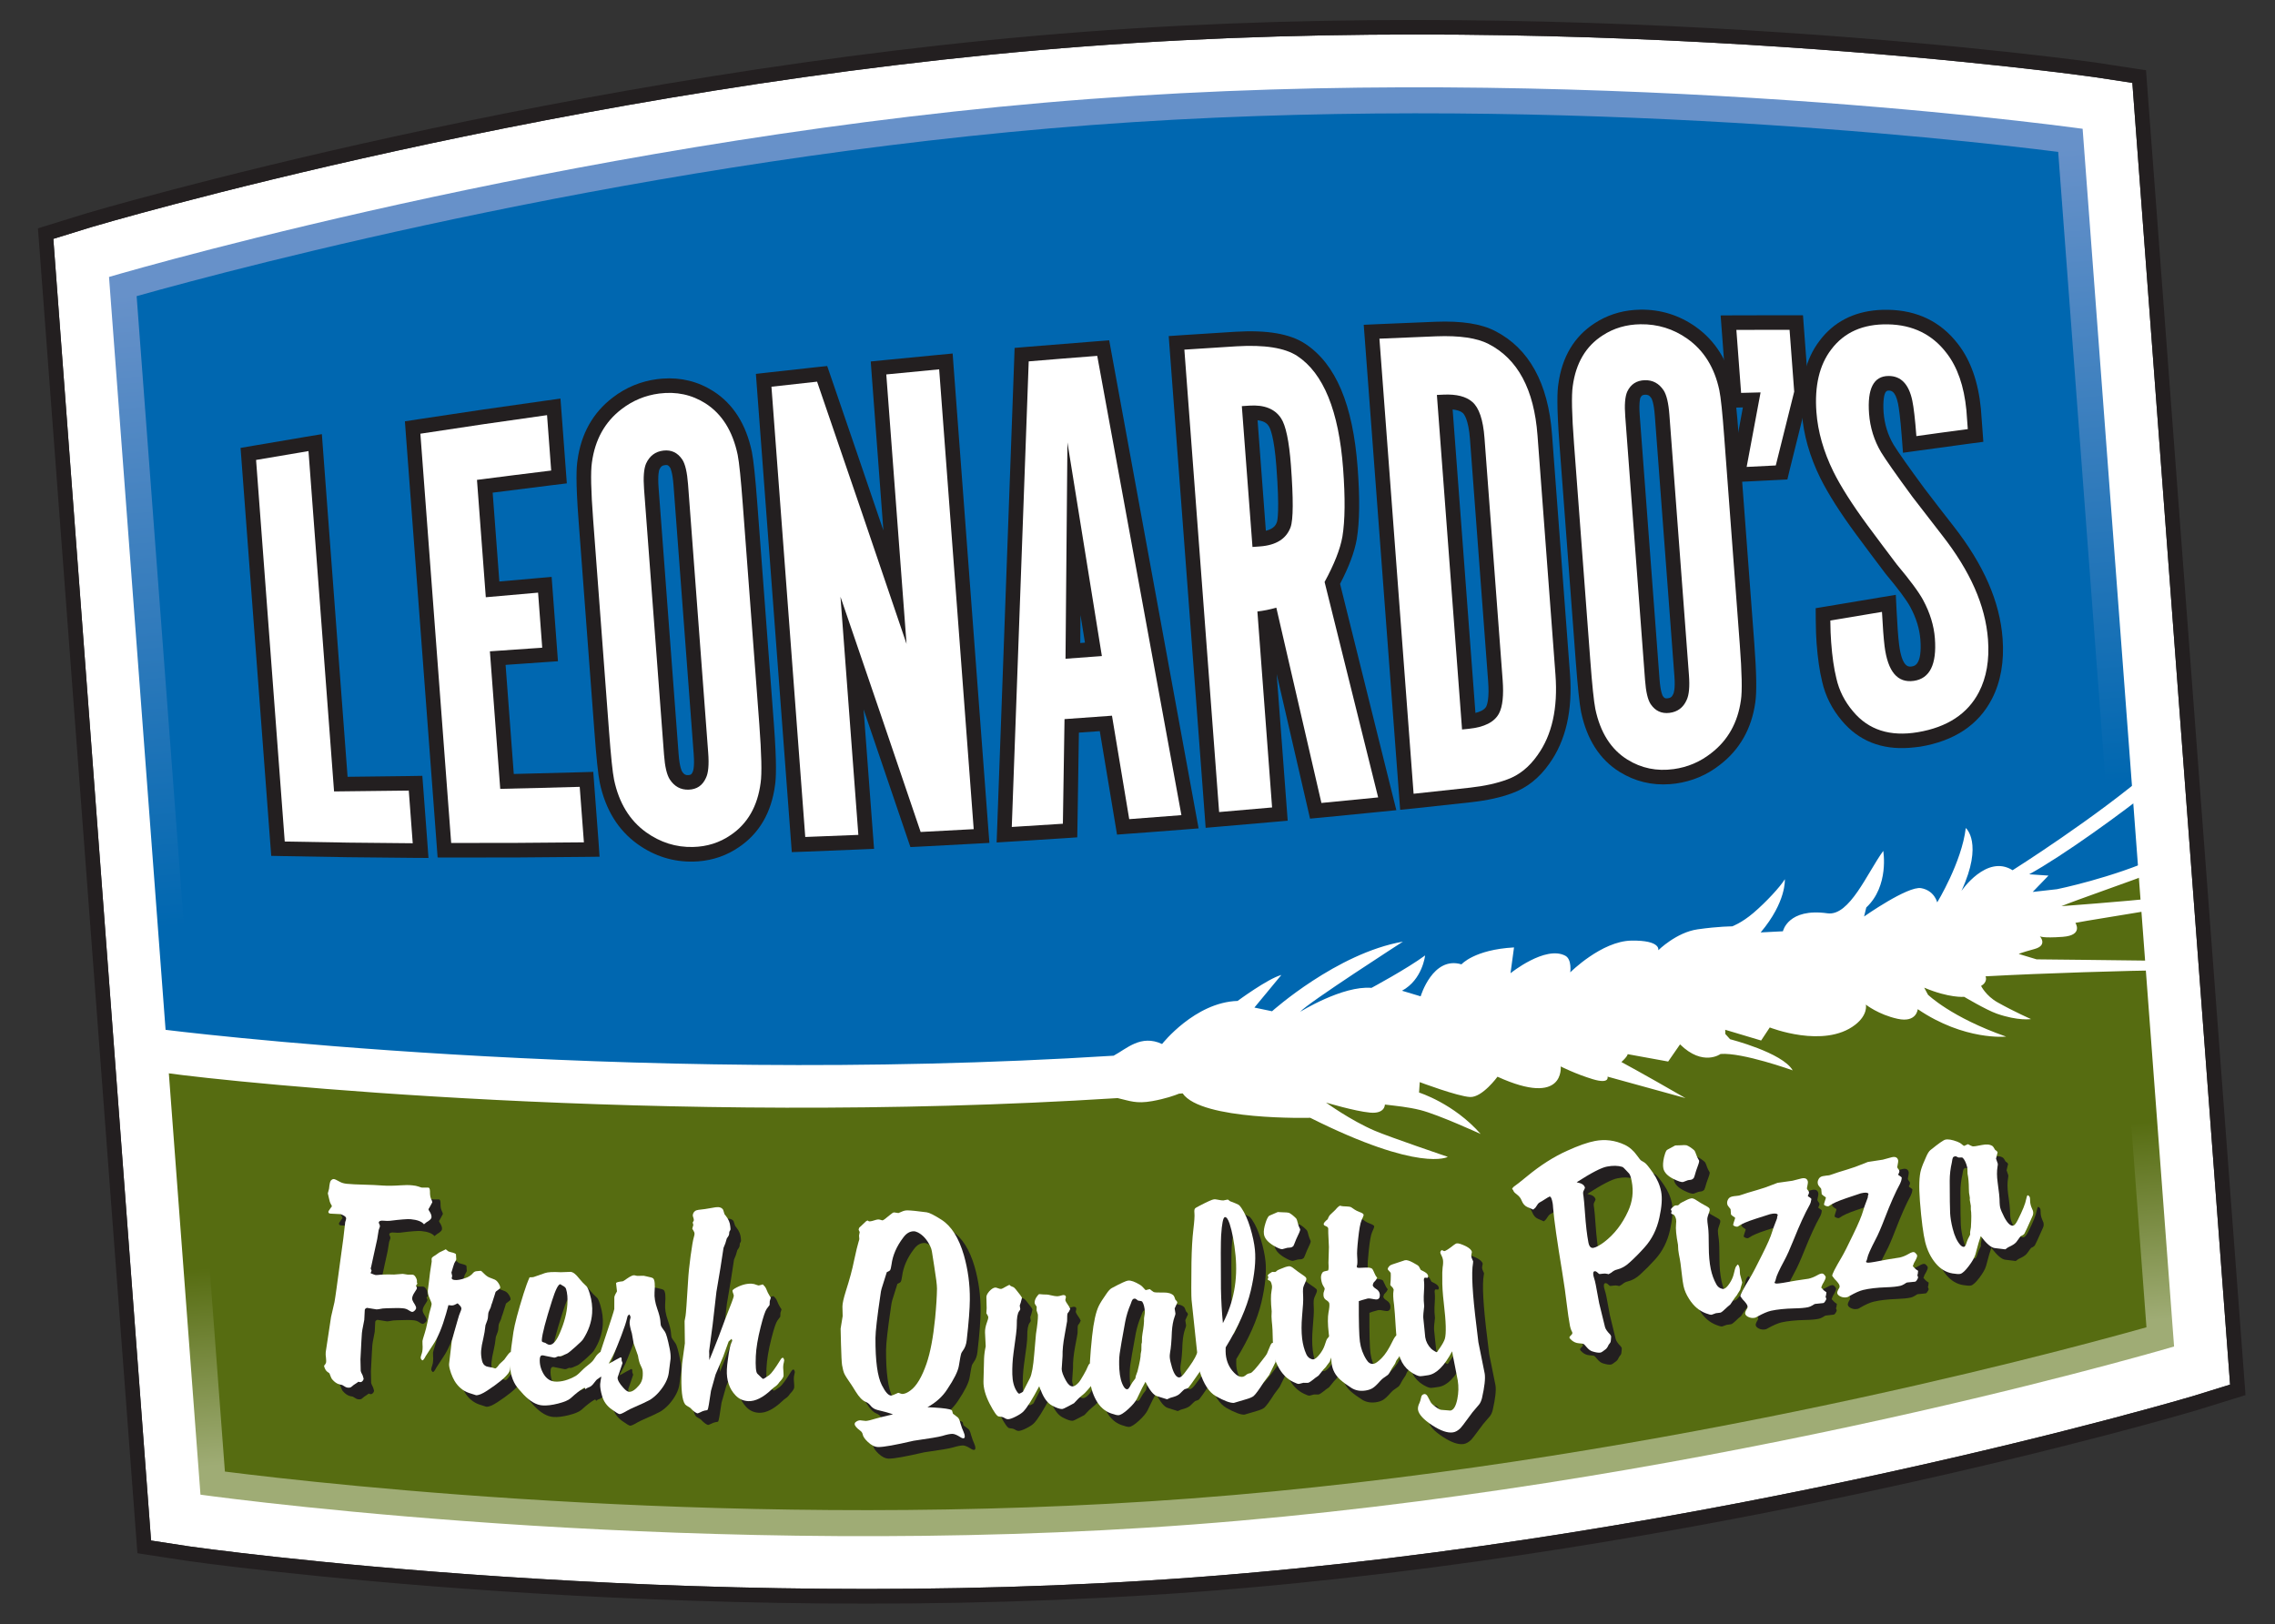 <?xml version="1.0" encoding="utf-8"?>
<!-- Generator: Adobe Illustrator 23.0.0, SVG Export Plug-In . SVG Version: 6.00 Build 0)  -->
<svg version="1.1" id="Layer_1" xmlns="http://www.w3.org/2000/svg" xmlns:xlink="http://www.w3.org/1999/xlink" x="0px" y="0px"
	 viewBox="0 0 500 357" style="enable-background:new 0 0 500 357;" xml:space="preserve">
<rect x="0" y="0" width="500" height="357" fill="#333333" stroke="none"/>
<style type="text/css">
	.st0{fill:#FFFFFF;}
	.st1{fill:url(#SVGID_1_);}
	.st2{fill:#566C11;}
	.st3{fill:url(#SVGID_2_);}
	.st4{fill:#231F20;}
	.st5{fill:#0067B0;}
</style>
<g>
	<path class="st0" d="M490.13,304.37l-8.14,2.52c-1,0.3-105.5,31.3-218.85,39.81c-113.36,8.51-220.51-6.6-221.53-6.76l-8.41-1.29
		L11.72,52.51l8.14-2.52c1-0.31,105.5-31.31,218.85-39.81c113.35-8.51,220.51,6.6,221.53,6.76l8.41,1.28L490.13,304.37z"/>
	
		<linearGradient id="SVGID_1_" gradientUnits="userSpaceOnUse" x1="614.124" y1="195.141" x2="614.124" y2="238.791" gradientTransform="matrix(0.997 -0.075 0.075 0.997 -369.793 114.261)">
		<stop  offset="0" style="stop-color:#566C11"/>
		<stop  offset="1" style="stop-color:#9FAC75"/>
	</linearGradient>
	<path class="st1" d="M447.26,200.69c0,0-179.17,35.87-213.23,37.31c-28.94,1.22-158.7-2.08-197.11-4.57l7.14,95.14
		c9.59,1.31,111.03,14.6,218.18,6.55c107.16-8.04,206.24-36.39,215.58-39.12l-7.8-103.9L447.26,200.69z"/>
	<path class="st2" d="M447.25,200.56c0,0-179.65,36.59-213.72,38.02c-27.63,1.16-146.61-1.94-190.83-4.77l6.73,89.68
		c23.2,2.93,115.11,13.22,212.38,5.91c97.29-7.3,187.31-31.26,209.94-37.63l-7.35-97.89L447.25,200.56z"/>
	
		<linearGradient id="SVGID_2_" gradientUnits="userSpaceOnUse" x1="614.128" y1="119.959" x2="614.128" y2="-19.646" gradientTransform="matrix(0.997 -0.075 0.075 0.997 -369.793 114.261)">
		<stop  offset="0" style="stop-color:#0067B0"/>
		<stop  offset="1" style="stop-color:#6791C9"/>
	</linearGradient>
	<path class="st3" d="M235.68,238.42c34.06-1.44,211.48-39.03,211.48-39.03l22.82-7.78l-12.26-163.3
		c-9.58-1.31-111.03-14.59-218.18-6.55C132.38,29.8,33.3,58.15,23.96,60.88l12.96,172.56C75.33,235.93,206.74,239.64,235.68,238.42z
		"/>
	<path class="st4" d="M470.81,15.31l-1.68-0.25l-8.4-1.29C459.71,13.6,351.44-1.5,238.47,6.98C125.25,15.48,19.92,46.61,18.91,46.92
		l-8.14,2.52l-1.62,0.5L8.34,50.2L30.2,341.44l0.84,0.13l1.68,0.26l8.41,1.29c1.02,0.16,108.23,15.35,222.26,6.79
		c111.96-8.41,215.39-38.68,219.55-39.95l8.15-2.52l1.62-0.5l0.81-0.26L471.65,15.44L470.81,15.31z M490.13,304.37l-8.14,2.52
		c-1,0.3-105.5,31.3-218.85,39.81c-113.36,8.51-220.51-6.6-221.53-6.76l-8.41-1.29L11.72,52.51l8.14-2.52
		c1-0.31,105.5-31.31,218.85-39.81c113.35-8.51,220.51,6.6,221.53,6.76l8.41,1.28L490.13,304.37z"/>
	<path class="st5" d="M235.23,239.54c34.06-1.44,211.95-39.97,211.95-39.97l17.21-5.87L452.35,33.39
		c-23.21-2.93-115.16-13.21-212.38-5.91C142.75,34.78,52.68,58.74,30.03,65.1L42.7,233.81C86.92,236.65,207.6,240.7,235.23,239.54z"
		/>
	<g>
		<g>
			<path class="st4" d="M81.08,306.32c-0.22,0.18-0.39,0.3-0.5,0.36c-0.35,0.21-0.7,0.46-1.04,0.77c-0.15,0.14-0.42,0.2-0.82,0.15
				c-0.24-0.02-0.64-0.21-1.18-0.58l-0.59-0.12c-0.57-0.14-1.11-0.52-1.63-1.13c-0.14-0.17-0.33-0.6-0.58-1.29
				c0-0.02-0.16-0.15-0.5-0.38c-0.29-0.23-0.51-0.61-0.66-1.13l-0.02-0.13c0-0.03,0.02-0.06,0.04-0.1c0.25-0.27,0.39-0.52,0.41-0.76
				c0.02-0.18,0.01-0.49-0.04-0.94c-0.07-0.45-0.09-0.87-0.05-1.25l0.36-2.37l0.82-5.35c0.41-1.65,0.66-2.74,0.75-3.25
				c0.09-0.51,0.24-1.51,0.45-2.99c0.09-0.68,0.59-4.36,1.49-11.04l0.41-3.57c0.12-0.32,0.19-0.57,0.2-0.75
				c0.04-0.35-0.37-0.68-1.21-0.98l-2.17-0.11c-0.38-0.01-0.55-0.16-0.53-0.45c0.01-0.04,0.15-0.28,0.44-0.7l0.35-0.47
				c0.01-0.07-0.1-0.28-0.31-0.63c-0.08-0.1-0.2-0.49-0.35-1.17c-0.17-0.62-0.24-0.96-0.24-1.03l0.27-1.05
				c0.09-0.93,0.21-1.51,0.37-1.74c0.23-0.27,0.46-0.39,0.7-0.36c0.2,0.02,0.63,0.21,1.28,0.59c0.42,0.24,0.94,0.39,1.56,0.45
				c0.98,0.09,2.23,0.15,3.76,0.19c1.49,0.03,2.85,0.1,4.1,0.19c1.08,0.08,2.44,0.07,4.05-0.04c0.88-0.07,1.71-0.07,2.51,0
				c0.53,0.05,0.97,0.14,1.31,0.26c0.45,0.16,0.71,0.23,0.78,0.24l1.4,0c0.22,0,0.34,0.29,0.35,0.87c-0.01,0.62,0.05,1.11,0.19,1.46
				c0.23,0.46,0.33,0.76,0.32,0.9c0,0.02-0.19,0.37-0.57,1.05l-0.28,0.47c-0.01,0.07,0.12,0.3,0.37,0.7
				c0.23,0.41,0.32,0.77,0.29,1.11c-0.03,0.31-0.41,0.67-1.14,1.09l-0.51,0.42c-0.48-0.6-1.46-0.98-2.94-1.12
				c-0.66-0.06-2.21,0.05-4.62,0.36c-0.34,0.04-0.78,0.03-1.34-0.03c-0.66-0.06-1.01,0.08-1.05,0.44c0,0.02,0.02,0.07,0.06,0.14
				c0.15,0.26,0.22,0.49,0.2,0.69l-0.28,0.81l-0.32,1.98l-0.77,3.51l-0.54,2.49c-0.06,0.17-0.1,0.31-0.11,0.42
				c-0.01,0.07,0.02,0.15,0.08,0.24c0.07,0.16,0.11,0.26,0.11,0.28l-0.21,0.55l0.09,0.05c0.54,0.23,0.88,0.35,1.03,0.37
				c0.11,0.01,0.27,0.01,0.47-0.02c0.79-0.1,1.98-0.13,3.56-0.09l1.92-0.15l1.09,0.17l1.04,0c0.29,0.03,0.52,0.22,0.71,0.57
				c0.21,0.36,0.3,0.69,0.27,1c-0.02,0.2,0.04,0.34,0.16,0.42l-0.06-0.01c-0.21,0.29-0.31,0.45-0.31,0.48
				c0,0.02,0.03,0.07,0.08,0.14c0.09,0.16,0.14,0.29,0.13,0.38c-0.01,0.13-0.19,0.45-0.53,0.95c-0.31,0.46-0.49,0.89-0.52,1.29
				c-0.03,0.26,0.17,0.71,0.58,1.33c0.21,0.33,0.31,0.61,0.29,0.83c-0.02,0.18-0.12,0.36-0.32,0.54c-0.22,0.2-0.42,0.3-0.6,0.28
				c-0.13-0.01-0.4-0.15-0.79-0.41c-0.32-0.21-0.71-0.34-1.17-0.38c-0.38-0.04-0.81-0.06-1.3-0.06c-1.95,0.04-3,0.07-3.16,0.1
				c-0.78,0.15-1.23,0.21-1.36,0.2l-2.11-0.34c-0.3,0.11-0.46,0.26-0.48,0.46l-0.11,2.16c-0.01,0.16-0.1,0.63-0.27,1.42
				c-0.12,0.54-0.2,1.04-0.25,1.48c-0.04,0.42-0.15,2.35-0.32,5.8c0.02,1.6,0.04,2.46,0.05,2.55c0.01,0.13,0.16,0.47,0.44,1.02
				c0.14,0.43,0.2,0.66,0.2,0.69c-0.02,0.24-0.14,0.45-0.36,0.63c-0.12,0.11-0.26,0.15-0.42,0.13c-0.05,0-0.12-0.03-0.23-0.06
				c-0.02,0-0.04,0-0.07-0.01L81.08,306.32z"/>
			<path class="st4" d="M100.88,289.46c-0.12,0.41-0.3,1.04-0.52,1.89c-0.85,2.99-1.8,5.27-2.87,6.85
				c-1.02,1.54-1.56,2.36-1.61,2.47c-0.32,0.64-0.57,0.96-0.75,0.94c-0.02,0-0.1-0.07-0.22-0.22c-0.1-0.14-0.14-0.28-0.13-0.41
				c0.01-0.16,0.09-0.46,0.24-0.89c0.09-0.24,0.14-0.55,0.17-0.92c0.03-0.35,0.03-0.72-0.01-1.1c-0.02-0.36-0.02-0.6-0.01-0.74
				c0.01-0.13,0.18-0.72,0.51-1.76c0.18-0.52,0.38-1.34,0.61-2.45c0.28-1.47,0.51-2.5,0.72-3.08c0.09-0.33,0.15-0.59,0.17-0.79
				c0.02-0.18-0.16-0.66-0.52-1.45c-0.26-0.62-0.36-1.16-0.3-1.63l0.27-2.15l0.21-1.69l0.37-2.45c-0.02-0.29-0.02-0.51-0.01-0.67
				c0.01-0.18,0.28-0.41,0.79-0.7l0.89-0.63l1.11-0.54l0.25-0.15c0.07,0.01,0.2,0.11,0.41,0.3c0.14,0.14,0.39,0.25,0.74,0.33
				c0.66,0.15,1.03,0.3,1.13,0.46c0.02,0.07,0.04,0.45,0.07,1.14c0,0.05-0.15,0.32-0.44,0.83l-0.23,0.69
				c-0.27,0.89-0.41,1.34-0.41,1.37l0.17,0.75l-0.11,0.49c0.03,0.23,0.26,0.35,0.71,0.39c0.57,0.05,1.31-0.08,2.2-0.39
				c0.75-0.23,1.35-0.61,1.8-1.16c0.19-0.23,0.43-0.35,0.7-0.38c0.09-0.01,0.4-0.04,0.94-0.09c0.11-0.01,0.33,0.16,0.66,0.53
				c0.49,0.51,0.94,0.84,1.35,0.98l1.07,0.42c0.3,0.14,0.56,0.37,0.78,0.7c0.32,0.47,0.46,0.84,0.44,1.11
				c-0.01,0.11-0.32,0.39-0.94,0.82c-0.07,0.04-0.14,0.21-0.21,0.52c-0.31,1.02-0.52,1.67-0.62,1.95c-0.11,0.24-0.22,0.58-0.32,1.01
				c0,0.04-0.11,0.28-0.32,0.71c-0.13,0.23-0.2,0.45-0.22,0.65l-0.08,0.93c-0.02,0.27-0.2,0.81-0.53,1.63
				c-0.11,1.06-0.27,2.02-0.47,2.87c-0.27,1.1-0.43,2.01-0.49,2.73c-0.05,0.64,0.01,1.36,0.19,2.16c0.14,0.66,0.47,1.08,0.96,1.28
				c0.11,0.05,0.54,0.14,1.28,0.27l0.65,0.19c0.18,0.01,0.49-0.3,0.95-0.96l1.05-0.98c0.76-1.09,1.22-1.65,1.37-1.66
				c0.2-0.01,0.29,0.18,0.26,0.55l-0.21,1.69c-0.07,0.93-0.14,1.5-0.19,1.7c-0.05,0.21-0.17,0.44-0.34,0.69
				c-0.73,0.99-2.28,2.27-4.66,3.83c-1.08,0.71-1.9,1.05-2.46,1c-0.02,0-0.53-0.17-1.53-0.49c-1.34-0.47-2.4-1.36-3.19-2.67
				c-0.28-0.47-0.53-1.02-0.76-1.67c-0.33-0.94-0.47-1.62-0.44-2.04l0.45-3.84l0.13-1.16l0.53-1.89l0.7-2.45
				c0.29-1.06,0.51-1.76,0.68-2.08c0.14-0.3,0.21-0.52,0.22-0.65c0.03-0.26-0.1-0.53-0.37-0.8c-0.26-0.29-0.42-0.44-0.46-0.44
				c-0.05,0-0.22,0.08-0.52,0.26c-0.31,0.18-0.63,0.24-0.98,0.19l-0.2-0.01C101.06,289.5,100.97,289.49,100.88,289.46z"/>
			<path class="st4" d="M118.72,283.36c0.54-0.01,0.84-0.03,0.91-0.07l2.47-0.86c0.62-0.23,1.78-0.29,3.49-0.19l2.14-0.09
				c0.55,0.04,1.19,0.53,1.9,1.47c0.47,0.59,1,1.15,1.59,1.67c0.21,0.19,0.45,0.74,0.72,1.62c0.45,1.5,0.63,2.94,0.54,4.31
				c-0.14,1.99-0.8,3.9-1.96,5.7c-0.15,0.26-0.72,0.83-1.7,1.71c-0.99,0.88-1.61,1.37-1.86,1.49c-0.88,0.41-1.4,0.61-1.58,0.59
				c-0.11-0.01-0.22-0.01-0.33-0.02c-0.41,0.22-0.72,0.31-0.92,0.3c-0.11-0.01-0.72-0.13-1.81-0.36c-0.34-0.09-0.58-0.14-0.69-0.15
				c-0.38-0.03-0.59,0.23-0.62,0.76c-0.08,1.17,0.2,2.31,0.86,3.4c0.62,1,1.45,1.54,2.5,1.61c1.37,0.1,2.89-0.32,4.56-1.25
				c0.32-0.2,0.91-0.73,1.75-1.58c0.17-0.17,0.5-0.45,0.99-0.84c0.66-0.51,1.09-0.95,1.29-1.31c0.33-0.54,0.62-0.92,0.88-1.15
				c0.26-0.25,0.42-0.37,0.46-0.36c0.2,0.01,0.29,0.17,0.27,0.45c0,0.07-0.03,0.21-0.06,0.43c-0.06,0.24-0.1,0.47-0.11,0.69
				c-0.02,0.31-0.02,0.66-0.01,1.07c0.02,0.4,0.01,0.73,0,1c-0.03,0.4-0.24,0.88-0.64,1.43c-0.87,1.23-1.97,2.24-3.31,3.01
				c-0.63,0.35-1.51,1.05-2.65,2.08c-0.5,0.43-1.41,0.82-2.75,1.16c-1.34,0.34-2.48,0.48-3.43,0.41c-1.35-0.1-2.74-0.89-4.18-2.4
				c-0.85-0.9-1.44-1.61-1.76-2.13c-0.94-1.53-1.33-3.4-1.18-5.59c0.12-1.7,0.36-3.71,0.72-6.02c0.28-1.76,1.02-4.57,2.22-8.43
				C117.86,285.48,118.3,284.29,118.72,283.36z M125.46,284.86c-0.45,0.01-1.05,1.24-1.82,3.68c-1.4,4.38-2.14,7.23-2.23,8.56
				c-0.01,0.18,0.01,0.31,0.07,0.41c0.02,0.04,0.19,0.11,0.52,0.2c0.11,0.01,0.26,0.08,0.45,0.23c0.23,0.15,0.44,0.23,0.61,0.24
				c0.78,0.06,1.55-0.83,2.32-2.64c0.96-2.23,1.5-4.29,1.63-6.2c0.1-1.4,0-2.55-0.29-3.46c-0.09-0.27-0.36-0.52-0.79-0.72
				L125.46,284.86z"/>
			<path class="st4" d="M134.46,305.14c-0.21,0.19-0.48,0.38-0.8,0.59c-0.14,0.06-0.4,0.34-0.78,0.86
				c-0.34,0.47-0.69,0.77-1.05,0.91c-0.39,0.13-0.62,0.26-0.72,0.39c-0.03,0.05-0.05,0.07-0.07,0.06l-0.12-0.17
				c-0.11-0.1-0.16-0.21-0.15-0.34l0.05-1.03l0.08-1.3c0.03-0.48,0.51-1.16,1.45-2.02c0.45-0.42,0.93-1.06,1.44-1.92
				c0.22-0.32,0.36-0.66,0.43-1.01c0.03-0.25,0.17-0.72,0.41-1.41c1.79-5.37,2.7-8.18,2.71-8.42l0.01-2.6
				c0.01-0.16,0.1-0.41,0.28-0.76c0.2-0.32,0.29-0.5,0.3-0.54l-0.2-1.75c-0.04-0.2,0.46-0.35,1.49-0.45
				c0.09-0.02,0.39-0.21,0.9-0.58c0.81-0.56,1.36-0.8,1.64-0.74l0.59,0.13l1.47-0.02l0.63,0.13c0.81,0.16,1.29,0.31,1.44,0.45
				c0.34,0.33,0.44,1.35,0.3,3.05c-0.08,1.06,0.12,2.28,0.6,3.64c0.38,1.07,0.6,1.92,0.66,2.54c0.05,0.71,0.11,1.14,0.2,1.28
				c0.02,0.07,0.28,0.46,0.8,1.18c0.29,0.39,0.64,1.64,1.06,3.73c0.18,0.81,0.25,1.54,0.21,2.18c-0.01,0.13-0.14,1.2-0.41,3.18
				c-0.19,1.34-0.92,2.75-2.17,4.22c-0.62,0.69-1.28,1.26-1.97,1.69c-0.68,0.38-1.83,0.92-3.42,1.61c-0.73,0.31-1.3,0.59-1.72,0.83
				c-0.79,0.47-1.3,0.7-1.54,0.68c-0.22-0.01-0.81-0.37-1.78-1.07c-1-0.72-1.68-1.66-2.04-2.81c-0.34-1.13-0.48-2.04-0.44-2.73
				c0.01-0.2,0.05-0.5,0.11-0.9c0.03-0.13,0.06-0.27,0.09-0.43C134.41,305.4,134.43,305.29,134.46,305.14z M136.12,302.33
				c0.07-0.04,0.16-0.08,0.27-0.12c0.18-0.07,0.59-0.3,1.21-0.67l1.14-0.6c0.11,0.05,0.17,0.09,0.19,0.11c0.02,0,0.04,0.2,0.03,0.6
				l0.2,0.55l-0.24,0.72l-0.52,1.51l-0.32,0.95c-0.03,0.55,0.39,1.3,1.25,2.24c0.5,0.58,0.93,0.88,1.28,0.91
				c0.62,0.03,1.35-0.44,2.18-1.41c0.5-0.58,0.77-1.27,0.82-2.09c0.04-0.82-0.02-1.4-0.2-1.75l-0.3-0.65
				c-0.22-0.44-0.4-1.13-0.55-2.06l-0.95-2.69l-0.38-2.16c-0.36-1.2-0.52-2.01-0.5-2.43c0.01-0.2,0.04-0.43,0.1-0.69
				c0.06-0.18,0.08-0.33,0.09-0.46c0.01-0.11-0.06-0.29-0.2-0.55l-0.07-0.07c-0.02,0.06-0.07,0.1-0.14,0.12
				c-0.16,0.06-0.27,0.28-0.34,0.65c-0.18,0.84-0.61,2.15-1.29,3.94c-0.71,1.83-1.18,2.99-1.42,3.51
				C137.24,300.23,136.79,301.1,136.12,302.33z"/>
			<path class="st4" d="M158.22,301.56c0.27-0.68,0.48-1.2,0.63-1.54c0.98-2.43,1.95-4.93,2.88-7.49c1.24-3.11,1.86-4.79,1.87-5.06
				c0.01-0.16-0.03-0.33-0.11-0.51c-0.12-0.31-0.18-0.53-0.17-0.64c0-0.13,0.15-0.28,0.42-0.45c1.32-0.79,2.58-1.16,3.78-1.11
				c0.38,0.01,0.76,0.11,1.16,0.28c0.17,0.07,0.29,0.11,0.36,0.11c0.07,0.01,0.35-0.06,0.84-0.19l0.07-0.06
				c0.02,0,0.07,0.03,0.13,0.1c0.02,0.02,0.13,0.13,0.32,0.34c0.17,0.16,0.41,0.63,0.71,1.39c0.12,0.25,0.24,0.46,0.34,0.62
				c0.21,0.3,0.32,0.47,0.31,0.51l-0.23,0.72l-0.04,0.87l-0.63,0.84c-0.33,0.45-0.77,1.78-1.33,3.98c-0.64,2.51-0.99,4.65-1.07,6.43
				c-0.1,2.24,0.02,3.52,0.34,3.85c0.77,0.77,1.19,1.15,1.25,1.15c0.11,0.01,0.56-0.26,1.33-0.81c0.48-0.36,1.3-1.46,2.44-3.3
				c0.22-0.37,0.41-0.55,0.59-0.54c0.04,0,0.11,0.08,0.19,0.24c0.06,0.14,0.09,0.25,0.09,0.34c0,0.09-0.03,0.24-0.09,0.46
				c-0.08,0.24-0.12,0.53-0.13,0.86c-0.01,0.27,0,0.54,0.03,0.8c0.05,0.56,0.07,0.97,0.05,1.24c-0.01,0.31-0.32,0.79-0.93,1.42
				c-0.26,0.41-0.6,0.76-1.01,1.03c-0.14,0.08-0.37,0.27-0.69,0.57c-1.87,1.77-3.57,2.62-5.11,2.56c-1.11-0.05-2.05-0.48-2.81-1.29
				c-1.36-1.43-2-3.32-1.9-5.65c0.02-0.64,0.1-1.4,0.22-2.26c0.26-1.95,0.52-3.19,0.79-3.74c0.09-0.18,0.15-0.3,0.15-0.39
				c0-0.09-0.05-0.21-0.15-0.38l-0.63,0.58l-1.21,3.35l-1.66,3.9l-0.63,2.25l-0.39,1.35c-0.38,2.65-0.62,4.04-0.74,4.17
				c-0.07,0.09-0.29,0.14-0.64,0.18c-0.18,0.02-0.61,0.18-1.29,0.51c-0.11,0.06-0.19,0.09-0.24,0.09c-0.35-0.01-0.92-0.42-1.69-1.23
				c-0.63-0.36-0.99-0.59-1.07-0.71c-0.7-0.9-0.96-3.35-0.8-7.37c0.04-1.06,0.14-2.05,0.29-2.95c0.28-1.93,0.42-2.96,0.43-3.12
				l-0.06-4.9l0.21-1.12c0.08-0.46,0.27-3,0.55-7.61c0.09-1.67,0.28-3.52,0.56-5.58c0.29-2.12,0.52-3.48,0.7-4.08
				c0.1-0.35,0.16-0.6,0.17-0.76c0.01-0.25-0.07-0.49-0.24-0.74c-0.17-0.25-0.25-0.4-0.25-0.45l0.23-0.79l-0.14-0.54
				c0-0.02,0.04-0.09,0.11-0.2c0.09-0.13,0.14-0.24,0.14-0.33c0.01-0.13-0.04-0.34-0.14-0.64c-0.07-0.16-0.09-0.29-0.09-0.4
				c0.02-0.42,0.21-0.76,0.58-1.01c0.2-0.15,0.91-0.27,2.11-0.38c0.38-0.05,0.92-0.14,1.61-0.27c0.51-0.11,0.94-0.16,1.27-0.15
				c0.47,0.02,0.81,0.19,1.05,0.51c0.04,0.07,0.15,0.4,0.33,0.98c0,0.05,0.1,0.19,0.31,0.45c0.59,0.74,0.91,1.52,0.97,2.34l0.04,0.6
				c0,0.09-0.09,0.28-0.26,0.56c-0.02,0.04-0.04,0.22-0.05,0.53c-0.03,0.22-0.2,0.54-0.51,0.95c-0.02,0.05-0.13,0.4-0.31,1.06
				c-0.02,0.02-0.16,0.36-0.41,1.02l-0.68,4.44l-0.88,5.23l-0.83,7.23c-0.51,3.8-0.77,5.72-0.77,5.77l0.03,0.87l-0.02,0.4l0.03,0.23
				L158.22,301.56z"/>
			<path class="st4" d="M206.18,311.9c2.35,0.1,3.96,0.26,4.83,0.47c0.27,0.07,0.46,0.16,0.56,0.27c0,0.02,0.07,0.26,0.2,0.7
				l1.06,0.8c0.22,0.18,0.42,0.61,0.59,1.3c0.22,0.76,0.45,1.39,0.69,1.9c0.18,0.4,0.26,0.72,0.26,0.96c0,0.29-0.12,0.44-0.34,0.43
				c-0.18,0-0.37-0.08-0.6-0.23c-0.75-0.49-1.35-0.74-1.79-0.75c-0.49,0-1.24,0.15-2.24,0.45c-0.73,0.22-2.83,0.57-6.3,1.06
				c-4,0.93-6.58,1.39-7.74,1.39c-0.75-0.01-1.52-0.38-2.29-1.11c-0.66-0.63-1.04-1.16-1.12-1.61c-0.06-0.38-0.26-0.68-0.59-0.9
				c-0.8-0.6-1.19-1.08-1.19-1.44c0-0.2,0.1-0.37,0.31-0.49c0.29-0.22,0.61-0.33,0.97-0.33c0.07,0,0.14,0.02,0.24,0.04
				c0.53,0.07,0.85,0.1,0.96,0.1c0.4-0.02,1.17-0.2,2.3-0.55c0.09-0.04,1.31-0.35,3.67-0.91c-0.69-0.25-1.84-0.57-3.46-0.96
				c-0.65-0.16-1.16-0.51-1.56-1.04c-0.26-0.33-0.6-0.58-1-0.74c-0.69-0.27-1.42-1.02-2.18-2.25c-0.44-0.72-0.72-1.17-0.86-1.37
				c-0.88-1.27-1.42-2.11-1.62-2.52c-0.2-0.41-0.37-1.05-0.52-1.92c-0.09-0.57-0.17-2.13-0.24-4.66l-0.08-3.36l0.45-2.76l-0.05-2.1
				c0-0.67,0.25-1.8,0.75-3.39c0.81-2.53,1.42-4.76,1.8-6.69c0.46-2.13,0.79-3.5,0.99-4.13c0.11-0.33,0.17-0.54,0.17-0.63
				l-0.06-0.77l0.14-0.73c0-0.09-0.06-0.22-0.17-0.4c-0.04-0.09-0.06-0.16-0.07-0.2l0.07-0.2l0.07-0.2l0.57-0.53l0.94-0.89
				l0.13-0.07c0.09-0.07,0.14-0.1,0.16-0.1c0.02,0,0.07,0.02,0.13,0.07c0.11,0.09,0.21,0.13,0.3,0.13c0.29,0,0.76-0.11,1.43-0.32
				c0.22-0.06,0.4-0.09,0.53-0.1c0.15,0,0.33,0.04,0.53,0.1c0.18,0.07,0.3,0.1,0.36,0.1c0.18,0,0.7-0.37,1.58-1.13
				c0.51-0.44,0.84-0.65,1-0.63l0.96,0.14c0.02,0,0.36-0.14,1.04-0.42c0.29-0.11,0.59-0.16,0.9-0.16c0.8,0.01,2.23,0.15,4.29,0.43
				c0.6,0.09,1.67,0.64,3.22,1.62c2.19,1.39,3.84,4,4.95,7.82c0.89,3.14,1.33,6.37,1.31,9.7c-0.01,2.05-0.24,5.03-0.69,8.96
				c-0.09,0.91-0.36,1.66-0.81,2.26c-0.2,0.29-0.32,0.49-0.37,0.6c-0.11,0.29-0.3,1.23-0.55,2.83c-0.21,1.18-1.05,2.87-2.53,5.08
				C209.5,309.56,208.02,310.89,206.18,311.9z M203.18,273.24c-0.89-0.01-1.67,0.45-2.34,1.38c-1.46,1.92-2.31,3.89-2.57,5.91
				c-0.09,0.69-0.21,1.12-0.34,1.3c-0.06,0.09-0.3,0.22-0.7,0.4l-0.24,0.77c-0.5,1.55-0.8,2.5-0.9,2.86
				c-0.1,0.35-0.19,0.82-0.26,1.39c-0.72,4.84-1.08,7.99-1.09,9.46c-0.03,5.02,0.44,8.47,1.4,10.37c0.77,1.51,1.44,2.27,2.02,2.27
				c0.18,0,0.58-0.14,1.2-0.42c0.2-0.11,0.34-0.16,0.4-0.16c0.02,0,0.04,0,0.07,0c0.42,0.16,0.69,0.24,0.8,0.24
				c0.53,0,1.14-0.26,1.84-0.79c1.32-0.97,2.48-2.93,3.5-5.87c0.84-2.44,1.47-5.77,1.89-9.98c0.26-2.68,0.4-4.85,0.41-6.49
				c0.01-0.78-0.2-2.41-0.6-4.9c-0.28-1.84-0.45-2.95-0.52-3.32c-0.06-0.37-0.18-0.74-0.36-1.12c-0.68-1.42-1.57-2.43-2.68-3.01
				C203.75,273.33,203.44,273.24,203.18,273.24z"/>
			<path class="st4" d="M230.73,307.31c-1.5,2.86-2.67,4.72-3.49,5.56c-0.34,0.35-0.89,0.71-1.65,1.09
				c-0.76,0.39-1.33,0.58-1.7,0.59c-0.24,0.01-0.55-0.1-0.91-0.34c-0.23-0.13-0.62-0.21-1.17-0.27c-0.36-0.04-1.01-0.96-1.97-2.78
				c-0.94-1.84-1.39-3.48-1.36-4.93c0.07-2.49,0.11-4.16,0.13-5c0.04-0.92,0.16-1.81,0.36-2.68l-0.15-3.06
				c-0.02-0.67,0.13-1.42,0.44-2.28c0.18-0.47,0.28-0.85,0.27-1.14c0-0.11-0.15-0.39-0.42-0.82l0.07-1.11l-0.07-2.43
				c-0.01-0.36,0.2-0.78,0.64-1.28c0.5-0.54,0.94-0.82,1.34-0.83c0.11,0,0.3,0.05,0.57,0.15c0.25,0.11,0.47,0.16,0.67,0.15
				c0.16,0,0.58-0.21,1.28-0.63l0.43-0.21c0.04-0.04,0.08-0.07,0.1-0.07c0.02,0,0.05,0.02,0.07,0.06c0.14,0.18,0.41,0.32,0.81,0.44
				c0.18,0.04,0.67,0.61,1.48,1.7c0.28,0.37,0.42,0.6,0.42,0.69c0,0.03-0.09,0.37-0.27,1.04l-0.22,0.64l0.12,0.8
				c0,0.07-0.08,0.21-0.26,0.44c-0.36,0.48-0.54,1.51-0.52,3.08c0.02,0.67-0.22,2.68-0.71,6.06c-0.22,1.63-0.31,3.22-0.27,4.77
				c0.04,1.51,0.35,2.72,0.93,3.64c0.28,0.46,0.5,0.65,0.65,0.58c0.42-0.19,0.67-0.33,0.76-0.42c0.02-0.03,0.53-1.02,1.52-2.97
				c0.42-0.81,0.74-2.6,0.96-5.36c0.22-2.63,0.35-4.08,0.38-4.37c0.3-1.92,0.44-3.29,0.42-4.11c-0.01-0.18-0.05-0.38-0.15-0.6
				c-0.1-0.28-0.14-0.44-0.15-0.46l0.02-0.84l-0.25-0.36c-0.14-0.2-0.21-0.36-0.21-0.49c-0.02-0.49,0.19-1,0.62-1.55
				c0.17-0.25,0.32-0.36,0.46-0.34l0.84,0.08c0.62-0.02,1.11,0.03,1.47,0.13c0.72,0.17,1.27,0.26,1.67,0.25
				c0.22-0.01,0.52-0.07,0.9-0.19c0.13-0.05,0.23-0.07,0.3-0.07c0.4-0.01,0.61,0.13,0.62,0.42c0,0.13-0.02,0.25-0.06,0.37
				c-0.04,0.15-0.06,0.26-0.06,0.3c0,0.2,0.28,0.69,0.84,1.48l0.25,0.49c0,0.03-0.09,0.21-0.28,0.58l-0.29,0.37
				c-0.09,0.11-0.13,0.69-0.12,1.74c0,0.12-0.18,1.15-0.56,3.12c-0.32,1.76-0.48,3.28-0.44,4.54l-0.19,2.87
				c0.01,0.6,0.32,1.43,0.9,2.48c0.49,0.9,0.99,1.34,1.5,1.32c0.38-0.01,0.81-0.29,1.31-0.84c0.24-0.25,0.61-0.83,1.12-1.73
				c0.44-0.76,0.75-1.37,0.92-1.82c0.15-0.38,0.3-0.58,0.45-0.61c0.04-0.02,0.09-0.05,0.13-0.1l0.04,0.06
				c0.18,0.17,0.28,0.34,0.28,0.5l0.02,1.96c0.01,1.35-0.01,2.12-0.08,2.3c-0.04,0.09-0.32,0.43-0.84,1.02
				c-0.38,0.48-0.86,0.94-1.43,1.38c-0.24,0.2-0.46,0.4-0.65,0.58l-0.97,1.02l-1.25,0.66c-0.73,0.4-1.19,0.6-1.39,0.61
				c-0.48,0.01-1.2-0.24-2.15-0.74c-1.01-0.53-1.85-1.64-2.49-3.33C231.02,308.12,230.92,307.81,230.73,307.31z"/>
			<path class="st4" d="M254.08,306.33c-0.36,0.6-0.99,1.84-1.87,3.72c-0.34,0.66-0.98,1.43-1.93,2.29
				c-0.95,0.86-1.65,1.3-2.12,1.33c-0.31,0.02-0.86-0.11-1.66-0.4c-1.39-0.49-2.48-1.47-3.28-2.93c-0.8-1.44-1.26-3.09-1.37-4.96
				c-0.11-1.75,0.06-4.78,0.51-9.08c0.34-3.16,0.84-5.39,1.49-6.7c0.34-0.66,0.88-1.53,1.64-2.6c0.45-0.67,0.84-1.09,1.19-1.28
				c2-1.07,3.21-1.63,3.63-1.65c0.62-0.04,1.46,0.26,2.53,0.91c0.37,0.22,0.68,0.49,0.92,0.81c0.21,0.25,0.35,0.38,0.39,0.38
				c0.48-0.12,0.78-0.2,0.89-0.22c0.35,0.29,0.64,0.51,0.88,0.65c0.23,0.1,0.93,0.13,2.11,0.1c1.02-0.02,1.77,0.2,2.24,0.66
				c0.09,0.08,0.22,0.39,0.39,0.91l0.32,0.35l0.08,0.2l0.04,0.1l-0.06,0.14l-0.24,0.51l-0.29,0.65l0.17,1.13
				c0.01,0.13-0.05,0.37-0.19,0.71c-0.32,0.89-0.52,1.99-0.6,3.3c-0.07,2.03-0.2,3.54-0.39,4.53c-0.06,0.42-0.09,0.77-0.07,1.04
				c0.03,0.51,0.2,1.28,0.51,2.3c0.47,1.46,1,2.18,1.6,2.14c0.29-0.02,0.68-0.35,1.17-1.01c1.42-1.85,2.31-3.24,2.68-4.2
				c0.18-0.5,0.35-0.76,0.48-0.76c0.05,0,0.12,0.06,0.21,0.19c0.1,0.15,0.15,0.27,0.15,0.36c0.01,0.16-0.02,0.41-0.08,0.77
				c-0.05,0.28-0.07,0.55-0.05,0.84c0.01,0.26,0.06,0.53,0.12,0.8c0.09,0.35,0.14,0.56,0.14,0.62c0.02,0.44-0.09,0.82-0.33,1.15
				c-1.45,2.12-2.27,3.27-2.46,3.46c-0.17,0.17-0.46,0.29-0.87,0.39c-0.04,0-0.38,0.31-1.01,0.93c-0.29,0.31-0.77,0.56-1.42,0.76
				c-0.59,0.15-0.97,0.28-1.14,0.4c-0.16,0.07-0.25,0.11-0.29,0.12l-2.21-0.7C255.83,309.23,254.99,308.18,254.08,306.33z
				 M251.78,288.04c-0.25-0.01-0.43,0.06-0.54,0.2c-0.11,0.14-0.26,0.47-0.42,0.99c-0.54,1.25-0.94,2.55-1.2,3.88
				c-0.68,3.69-1.09,6.04-1.22,7.03c-0.13,1-0.15,2.14-0.07,3.43c0.1,1.68,0.44,2.98,1,3.87c0.25,0.37,0.49,0.54,0.74,0.52
				c0.2-0.01,0.4-0.23,0.63-0.67c0.3-0.57,0.69-1.14,1.16-1.71l0.1-0.54l0.37-1.03c0.48-1.92,0.72-3.19,0.7-3.81l0.15-0.81
				l0.02-1.34c0.09-0.27,0.13-0.56,0.11-0.88c-0.02-0.4,0.02-0.91,0.14-1.54c0.23-1.28,0.34-2.39,0.33-3.33
				c0.13-0.76,0.19-1.22,0.18-1.38c-0.06-1-0.25-1.74-0.57-2.24c-0.07-0.11-0.38-0.19-0.91-0.24
				C252.1,288.18,251.87,288.03,251.78,288.04z"/>
			<path class="st4" d="M271.71,298.76c-0.02,0.69-0.02,1.21,0.01,1.54c0.15,1.59,0.77,2.94,1.83,4.04
				c0.62,0.65,1.24,0.95,1.83,0.89c0.26-0.02,0.55-0.17,0.86-0.45c0.21-0.18,0.51-0.3,0.91-0.35c0.35-0.08,1.24-1.06,2.66-2.93
				c0.52-0.66,0.83-1.09,0.95-1.3c0.08-0.14,0.31-0.71,0.71-1.71c0.17-0.47,0.37-0.7,0.56-0.72c0.04-0.01,0.18,0.1,0.4,0.33
				l-0.02,1.57c0.01,0.09,0.09,0.34,0.24,0.75c0.03,0.13,0.05,0.23,0.06,0.3l-0.02,0.53l-0.03,0.74l-0.36,0.74
				c-0.62,1.26-0.96,1.96-1.04,2.11c-0.06,0.09-0.45,0.62-1.18,1.59c-1.02,1.61-1.77,2.63-2.22,3.03c-0.31,0.25-0.88,0.5-1.7,0.73
				l-2.67,0.79c-0.82,0.03-2.14-0.46-3.96-1.49c-1.46-0.84-2.62-2.6-3.49-5.28c-0.16-0.54-0.39-2.2-0.68-4.96l-1.15-10.93
				c-0.08-0.75-0.08-3.5-0.03-8.23c0.05-2.9,0.19-5.3,0.41-7.17c0.22-1.83,0.31-3.05,0.25-3.67c-0.05-0.49-0.02-0.81,0.11-0.98
				c0.1-0.14,0.44-0.35,1.04-0.63c1.72-0.9,2.77-1.37,3.14-1.41c0.18-0.01,0.38,0,0.61,0.05c0.84,0.16,1.33,0.22,1.45,0.19
				l0.95-0.19c0.07-0.01,0.23,0.11,0.51,0.35c1,0.37,1.6,0.63,1.83,0.76c0.23,0.13,0.45,0.38,0.69,0.73
				c0.76,1.11,1.39,2.54,1.92,4.27c0.56,1.87,0.91,3.52,1.05,4.96c0.23,2.39-0.07,5.37-0.91,8.96
				C276.33,290.09,274.49,294.25,271.71,298.76z M271.1,293.42c2.38-4.56,3.3-9.51,2.78-14.86c-0.27-2.85-0.71-5.2-1.32-7.03
				c-0.34-1-0.69-1.46-1.04-1.41c-0.38,0.06-0.65,1.4-0.82,4.03c-0.08,1.21-0.1,5.12-0.04,11.72
				C270.72,288.43,270.86,290.95,271.1,293.42z"/>
			<path class="st4" d="M285.27,276.87l-1.11,0.3c-0.35,0.04-1.02-0.24-2.01-0.83c-1.25-0.77-1.94-1.62-2.04-2.54
				c-0.08-0.62,0.05-1.44,0.38-2.46c0.21-0.65,0.44-1.12,0.67-1.42c0.06-0.07,0.33-0.21,0.82-0.4l1.18-0.51l0.98,0.05
				c0.81,0.01,1.3,0.06,1.49,0.13c0.48,0.23,0.99,0.64,1.55,1.22c0.13,0.12,0.28,0.55,0.45,1.29c0.08,0.28,0.18,0.55,0.3,0.8
				c0.08,0.15,0.13,0.27,0.14,0.35c0.03,0.2-0.26,0.9-0.86,2.12c-0.36,0.93-0.58,1.45-0.65,1.55c-0.21,0.18-0.4,0.28-0.61,0.3
				L285.27,276.87z M288.78,306.55l-0.95,0.25c-0.22,0.03-0.63-0.11-1.25-0.42c-1.4-0.66-2.52-1.8-3.36-3.42
				c-0.54-1.03-0.88-2.04-1-3.04c-0.08-0.64-0.13-1.53-0.15-2.67c-0.01-1.63-0.09-3.05-0.24-4.27c-0.07-0.64-0.08-1.35-0.02-2.14
				c-0.2-2.08-0.21-3.57-0.03-4.49c0.09-0.5,0.13-0.86,0.11-1.08c-0.05-0.4-0.17-0.74-0.36-1.04c-0.01-0.04-0.19-0.14-0.54-0.3
				c-0.02-0.02-0.04-0.05-0.04-0.1c-0.01-0.06,0.02-0.18,0.1-0.34c0.03-0.07,0.05-0.12,0.05-0.14c-0.01-0.04-0.02-0.08-0.05-0.13
				c-0.06-0.08-0.08-0.15-0.09-0.19c-0.03-0.2,0.3-0.49,0.97-0.85l0.67,0.02c0.06-0.01,0.24-0.14,0.52-0.4
				c0.06-0.05,0.6-0.27,1.64-0.67c0.27-0.1,0.55-0.16,0.81-0.19c0.3-0.04,0.69,0.13,1.13,0.5c0.49,0.41,1.21,0.93,2.16,1.56
				c0.36,0.25,0.56,0.46,0.58,0.64c0.02,0.18-0.03,0.4-0.16,0.66c-0.34,0.71-0.52,1.21-0.55,1.51c-0.04,0.25-0.03,0.88,0.02,1.91
				c0.03,0.67-0.05,2.07-0.24,4.22c-0.16,1.83-0.16,3.46,0.01,4.9c0.15,1.26,0.45,2.39,0.91,3.41c0.18,0.43,0.45,0.74,0.81,0.95
				c0.31,0.16,0.55,0.23,0.73,0.21c0.37-0.04,0.83-0.41,1.38-1.1c0.52-0.67,0.89-1.32,1.11-1.98c0.28-0.86,0.47-1.35,0.56-1.47
				c0.2-0.23,0.31-0.35,0.33-0.38c0.03-0.07,0.06-0.11,0.09-0.11c0.2-0.03,0.33,0.24,0.4,0.79c0.03,0.24,0.03,0.53,0,0.87
				c-0.01,0.29-0.01,0.46,0,0.51l0.31,1.81c0,0.04-0.12,0.39-0.39,1.01l-0.2,0.56l-0.58,0.78l-0.26,0.36l-0.54,0.57l-1.09,1.34
				l-0.65,0.45c-0.92,0.76-1.48,1.13-1.68,1.13L288.78,306.55z"/>
			<path class="st4" d="M300.97,288.6c-0.02,4.64,0.06,7.62,0.24,8.91c0.2,1.45,0.68,2.77,1.45,3.97c0.41,0.68,0.92,0.98,1.54,0.9
				c0.42-0.06,1.01-0.48,1.78-1.25c0.79-0.78,1.59-2.01,2.39-3.69c0.42-0.86,0.74-1.31,0.96-1.34c0.17-0.02,0.29,0.2,0.35,0.65
				l0.17,1.23l0.09,0.86l0.23,1.21c0.01,0.25-0.3,0.77-0.93,1.57l-0.31,0.72l-0.7,1.07c-0.39,0.77-0.68,1.24-0.88,1.4
				c-0.1,0.08-0.42,0.3-0.95,0.67c-0.17,0.09-0.42,0.33-0.78,0.71c-0.64,0.74-1.17,1.24-1.61,1.52c-0.44,0.27-0.99,0.46-1.67,0.55
				c-1.15,0.15-2.15-0.05-3.01-0.6c-0.96-0.61-1.77-1.2-2.43-1.78c-1.07-0.95-1.7-2.13-1.89-3.51c-0.05-0.37-0.09-0.92-0.12-1.63
				c-0.04-0.62-0.22-2.35-0.54-5.18c-0.21-1.92-0.22-3.42-0.04-4.5c0.17-0.87,0.23-1.52,0.17-1.94c-0.04-0.26-0.29-0.53-0.75-0.81
				c-0.29-0.18-0.47-0.48-0.53-0.9c-0.04-0.33-0.01-0.65,0.11-0.96c0.11-0.33,0.16-0.54,0.15-0.63c-0.01-0.07-0.1-0.24-0.27-0.53
				c-0.26-0.42-0.43-0.95-0.52-1.58c-0.08-0.6,0.04-1.09,0.37-1.5c0.11-0.12,0.49-0.24,1.12-0.36c0.16-0.02,0.2-0.6,0.13-1.73
				l0.11-3.45l-0.14-3c0.01-0.58,0.01-0.94-0.01-1.07c-0.03-0.22-0.22-0.4-0.58-0.53c-0.26-0.1-0.41-0.23-0.43-0.41
				c-0.03-0.22,0.27-0.58,0.89-1.1c0.18-0.5,0.38-0.84,0.6-1.03c0.68-0.63,1.03-0.97,1.07-1.02c0.48-0.58,0.83-0.89,1.06-0.92
				c0.02-0.01,0.13,0.03,0.34,0.09c0.19,0.04,0.52,0.07,0.98,0.07c0.52,0.02,0.89,0.08,1.1,0.19c0.03-0.01,0.29,0.17,0.78,0.53
				c0.27,0.19,0.61,0.35,1.01,0.5c0.61,0.21,0.94,0.43,0.96,0.64c0.01,0.11-0.14,0.53-0.47,1.24c-0.28,0.62-0.52,1.96-0.73,4.03
				c-0.21,1.91-0.29,3.18-0.22,3.79c0.08,1.11,0.07,1.82-0.05,2.13c-0.04,0.07-0.05,0.13-0.05,0.17c0.01,0.08,0.06,0.17,0.13,0.25
				c0.08,0.06,0.69,0.06,1.82-0.01c0.85-0.05,1.36,0.07,1.53,0.36c0.11,0.19,0.25,0.48,0.42,0.88c0.17,0.4,0.33,0.68,0.49,0.84
				c0.08,0.06,0.11,0.1,0.11,0.12c0,0.02-0.09,0.19-0.27,0.51l-0.55,0.61l-0.17,0.53c0.04,0.27,0.28,0.53,0.72,0.81
				c0.51,0.31,0.79,0.72,0.84,1.23c0.05,0.67-0.17,1.03-0.66,1.1c-0.13,0.02-0.37,0-0.72-0.07c-0.55-0.13-0.99-0.17-1.3-0.13
				c-0.07,0.01-0.48,0.12-1.23,0.34C301.43,288.44,301.18,288.53,300.97,288.6z"/>
			<path class="st4" d="M321.48,299.63c-1.69,3.22-3.45,4.96-5.27,5.25c-0.95,0.15-1.53,0.22-1.74,0.22c-0.22,0-0.49-0.08-0.82-0.22
				c-2.28-1.02-3.62-2.83-4.03-5.43c-0.25-1.6-0.44-3.43-0.56-5.48c-0.11-1.99-0.23-3.5-0.34-4.54c-0.21-1.45-0.25-2.48-0.12-3.09
				c0.02-0.13,0.03-0.23,0.02-0.27c0-0.04-0.07-0.18-0.19-0.41c-0.37-0.35-0.55-0.57-0.55-0.66l0.1-1.09l0.02-0.95l-0.01-0.54
				c-0.04-0.1-0.2-0.29-0.46-0.56c-0.1-0.1-0.16-0.19-0.18-0.28c-0.03-0.2,0.12-0.46,0.45-0.78c0.14-0.13,0.74-0.36,1.82-0.69
				l1.54-0.51c0.4-0.07,0.96,0.1,1.7,0.51c0.84,0.43,1.28,0.73,1.36,0.9l0.38,0.72l0.88,0.47c0.46,0.26,0.72,0.57,0.75,0.93
				c0.01,0.09-0.03,0.19-0.12,0.32l-0.02,0.04l-0.55-0.05c-0.22,0.04-0.29,0.34-0.2,0.91c0.06,0.53,0.04,1.59-0.07,3.18
				c-0.03,0.55,0.01,1.27,0.11,2.18c-0.16,1.26-0.23,2.12-0.2,2.56c0.02,0.25,0.1,1.06,0.25,2.45l0.19,1.83
				c0.14,0.94,0.59,1.79,1.31,2.53c0.18,0.17,0.49,0.38,0.91,0.63c0.17,0.09,0.27,0.13,0.29,0.13c0.07-0.01,0.13-0.08,0.21-0.2
				c0.08-0.17,0.25-0.41,0.49-0.72c0.59-0.85,0.95-1.53,1.1-2.03c0.35-1.13,0.27-3.72-0.21-7.76c-0.26-2.23-0.37-4.03-0.35-5.41
				c-0.03-1.05,0-1.89,0.08-2.51c0.11-0.72,0.13-1.29,0.06-1.73c-0.04-0.29-0.16-0.62-0.35-0.99c-0.13-0.22-0.2-0.39-0.22-0.5
				c-0.03-0.22,0.06-0.42,0.28-0.58c0.07-0.01,0.2,0.04,0.4,0.14c0.1,0.05,0.16,0.08,0.21,0.07c0.31-0.05,0.99-0.49,2.05-1.33
				c0.3-0.23,0.52-0.35,0.65-0.37c0.37-0.06,1.04,0.15,2.02,0.62c0.81,0.42,1.25,0.84,1.32,1.28c0,0.04-0.02,0.15-0.06,0.31
				c-0.07,0.28-0.09,0.52-0.06,0.71c0.03,0.18,0.11,0.4,0.24,0.67c0.09,0.17,0.15,0.28,0.16,0.34c0.01,0.09,0,0.23-0.04,0.41
				c-0.39,2.13-0.13,6.77,0.77,13.94l0.41,3.44l1.39,6.9c0.17,1.07-0.03,2.87-0.6,5.39c-0.15,0.61-0.37,1.08-0.65,1.42
				c-0.19,0.23-0.38,0.45-0.57,0.66c-0.54,0.58-1.16,1.36-1.86,2.34c-0.86,1.17-1.4,1.89-1.66,2.15c-0.54,0.53-1.1,0.84-1.64,0.93
				c-1.18,0.19-2.71-0.34-4.59-1.57c-1.91-1.25-2.94-2.38-3.1-3.39c-0.07-0.44,0.04-0.95,0.34-1.53c0.11-0.25,0.24-0.65,0.35-1.2
				c0.07-0.41,0.3-0.65,0.7-0.72c0.18-0.02,0.37,0.07,0.58,0.28c0.05,0.04,0.3,0.5,0.76,1.4c0.13,0.29,0.5,0.66,1.1,1.11
				c0.6,0.44,1.03,0.67,1.27,0.67l2.02,0.16c0.7-0.11,1.21-0.96,1.52-2.54c0.27-1.39,0.31-2.75,0.1-4.06l-0.89-4.55l-0.13-0.62
				L321.48,299.63z"/>
			<path class="st4" d="M342.87,265.58l-0.05,0.08l-0.34,0.17l-1.24,0.78c-0.46,0.22-0.76,0.43-0.9,0.62l-0.56,0.82
				c-0.28,0.28-0.45,0.43-0.49,0.43c-0.02,0-0.45-0.18-1.29-0.56c-0.55-0.23-0.97-0.72-1.26-1.45c-0.18-0.48-0.51-0.91-0.99-1.27
				c-0.4-0.28-0.65-0.54-0.76-0.77c-0.09-0.23-0.18-0.36-0.25-0.4l-0.08-0.05l0.02-0.07c0.08-0.18,0.2-0.32,0.36-0.44
				c0.52-0.35,1.5-1.12,2.92-2.29c2.93-2.42,5.85-4.28,8.77-5.59c2.51-1.14,4.57-1.87,6.16-2.17c2.24-0.43,4.42-0.15,6.54,0.85
				c1.05,0.5,1.96,1.3,2.74,2.39c0.43,0.6,0.7,0.93,0.8,1l0.89,0.57c0.3,0.19,0.9,0.91,1.78,2.17c0.94,1.36,1.54,2.74,1.81,4.13
				c0.28,1.44,0.15,3.35-0.39,5.74c-0.56,2.6-1.66,4.79-3.28,6.57c-1.08,1.2-2.16,2.29-3.24,3.27c-0.86,0.82-1.81,1.35-2.85,1.6
				c-0.37,0.07-0.78,0.29-1.23,0.68c-0.35,0.2-0.52,0.31-0.55,0.31c-0.07,0.01-0.16,0-0.28-0.05c-0.36-0.09-0.68-0.1-1-0.04
				c-0.5,0.07-0.78,0.09-0.84,0.06l-0.44-0.39c-0.17-0.15-0.33-0.22-0.49-0.21c-0.33,0.02-0.44,0.34-0.32,0.98
				c0.02,0.11,0.06,0.26,0.12,0.45c0.16,0.47,0.29,1,0.41,1.59l0.74,3.99c0.84,3.44,1.27,5.21,1.29,5.32
				c0.13,0.43,0.5,0.96,1.12,1.58c0.13,0.22,0.21,0.34,0.21,0.37l-0.01,0.3c-0.04,0.53-0.08,0.85-0.12,0.98
				c-0.03,0.1-0.17,0.3-0.43,0.62c-0.21,0.47-0.42,0.8-0.66,0.98c-0.55,0.45-0.93,0.69-1.12,0.73c-0.41,0.08-1.02-0.01-1.81-0.26
				c-0.41-0.12-0.82-0.43-1.23-0.92c-0.32-0.41-0.58-0.66-0.75-0.74c-0.07-0.03-0.4-0.07-0.97-0.11c-0.6-0.05-1.12-0.27-1.59-0.68
				c-0.3-0.26-0.45-0.46-0.49-0.59c-0.02-0.11,0.16-0.34,0.54-0.71c0.1-0.09,0.13-0.22,0.09-0.39c-0.01-0.09-0.07-0.21-0.17-0.37
				c-0.15-0.31-0.26-0.66-0.34-1.06c-0.25-1.26-0.5-2.94-0.74-5.05c-0.2-1.75-0.53-4.04-0.98-6.86c-1.1-6.66-1.77-11.34-1.99-14.04
				c-0.02-0.49-0.06-0.86-0.1-1.1c-0.17-0.85-0.34-1.31-0.54-1.39L342.87,265.58z M348.85,262.46c0.07,0.01,0.14,0.03,0.21,0.06
				c0.94,0.18,1.48,0.56,1.61,1.15c0.01,0.05-0.1,0.29-0.33,0.74c-0.1,0.18-0.1,0.55,0.01,1.12c0.08,0.55,0.19,1.75,0.32,3.6
				c0.19,2.73,0.45,4.91,0.76,6.57c0.17,0.89,0.54,1.29,1.11,1.18c0.59-0.11,1.37-0.53,2.34-1.26c2.23-1.69,3.98-3.96,5.27-6.78
				c0.97-2.1,1.24-4.29,0.8-6.57c-0.17-0.91-0.37-1.49-0.57-1.72l-0.56-0.6c-0.46-0.52-0.77-0.81-0.95-0.87
				c-0.94-0.3-2.06-0.32-3.37-0.06C354.29,259.24,352.07,260.39,348.85,262.46z"/>
			<path class="st4" d="M373.3,262l-1.07,0.4c-0.35,0.07-1.04-0.14-2.08-0.65c-1.32-0.65-2.08-1.44-2.26-2.35
				c-0.13-0.61-0.08-1.44,0.16-2.48c0.16-0.67,0.34-1.16,0.54-1.48c0.05-0.08,0.32-0.23,0.79-0.47l1.13-0.61l0.98-0.03
				c0.8-0.06,1.3-0.06,1.5-0.01c0.49,0.19,1.05,0.55,1.66,1.08c0.14,0.11,0.33,0.52,0.56,1.24c0.11,0.27,0.23,0.53,0.37,0.77
				c0.1,0.14,0.15,0.25,0.18,0.34c0.04,0.2-0.18,0.92-0.67,2.18c-0.28,0.96-0.45,1.5-0.52,1.6c-0.18,0.2-0.37,0.32-0.57,0.36
				L373.3,262z M379.45,291.25l-0.92,0.33c-0.22,0.05-0.65-0.05-1.29-0.31c-1.45-0.53-2.67-1.57-3.65-3.12
				c-0.63-0.98-1.05-1.96-1.26-2.93c-0.13-0.63-0.26-1.52-0.38-2.64c-0.16-1.62-0.37-3.03-0.62-4.23c-0.13-0.63-0.2-1.35-0.21-2.14
				c-0.38-2.05-0.53-3.54-0.43-4.47c0.05-0.51,0.05-0.87,0.01-1.09c-0.08-0.39-0.23-0.72-0.45-1c-0.01-0.04-0.2-0.13-0.56-0.25
				c-0.03-0.01-0.05-0.05-0.06-0.09c-0.01-0.07,0.01-0.18,0.06-0.35c0.03-0.08,0.04-0.12,0.04-0.15c-0.01-0.04-0.04-0.09-0.06-0.13
				c-0.06-0.07-0.09-0.13-0.1-0.18c-0.04-0.2,0.25-0.51,0.89-0.94l0.68-0.04c0.07-0.02,0.23-0.16,0.49-0.44
				c0.05-0.06,0.58-0.33,1.56-0.81c0.27-0.12,0.53-0.21,0.79-0.27c0.3-0.06,0.7,0.07,1.17,0.4c0.53,0.37,1.29,0.82,2.29,1.36
				c0.39,0.21,0.6,0.41,0.64,0.58c0.04,0.17,0,0.4-0.1,0.66c-0.27,0.74-0.42,1.26-0.42,1.55c-0.01,0.25,0.05,0.89,0.2,1.9
				c0.09,0.66,0.14,2.07,0.14,4.22c0,1.84,0.15,3.47,0.45,4.88c0.26,1.24,0.66,2.34,1.2,3.32c0.22,0.41,0.52,0.7,0.9,0.87
				c0.32,0.14,0.57,0.19,0.75,0.15c0.37-0.07,0.79-0.48,1.28-1.22c0.46-0.7,0.76-1.4,0.92-2.07c0.2-0.88,0.35-1.38,0.43-1.52
				c0.17-0.24,0.27-0.37,0.29-0.4c0.03-0.08,0.06-0.11,0.08-0.12c0.2-0.04,0.35,0.21,0.46,0.75c0.05,0.24,0.08,0.52,0.08,0.87
				c0.02,0.29,0.03,0.46,0.04,0.5l0.47,1.77c0.02,0.05-0.08,0.4-0.29,1.05l-0.15,0.57l-0.51,0.82l-0.23,0.39l-0.48,0.61l-0.95,1.43
				l-0.61,0.5c-0.85,0.84-1.37,1.26-1.57,1.28L379.45,291.25z"/>
			<path class="st4" d="M401.23,289.2c-0.09,0.02-0.29,0.13-0.61,0.34c-0.32,0.18-0.61,0.3-0.87,0.36
				c-0.74,0.16-1.76,0.25-3.08,0.27c-2.06,0.05-3.76,0.22-5.11,0.52c-0.78,0.18-1.77,0.61-2.99,1.28c-0.23,0.14-0.41,0.23-0.52,0.25
				c-0.54,0.12-1.06,0.05-1.55-0.2c-0.36-0.19-0.57-0.42-0.62-0.68c-0.06-0.24,0.1-0.64,0.45-1.19c0.08-0.13,0.1-0.29,0.06-0.49
				c-0.07-0.33-0.43-0.82-1.07-1.47c-0.32-0.42-0.49-0.65-0.49-0.67c-0.07-0.3,0.63-1.66,2.1-4.05c0.52-0.85,1.39-2.51,2.61-4.99
				c1.21-2.38,1.96-4.11,2.27-5.18c0.18-0.54,0.28-0.87,0.33-1c0.48-1.22,0.72-1.85,0.74-1.9c0.03-0.37,0.08-0.61,0.15-0.72
				l0.02-0.07l-0.05-0.09c-0.17-0.26-0.73-0.28-1.66-0.08c-0.13,0.03-1.18,0.37-3.16,1c-1.85,0.6-3.1,1.14-3.77,1.63
				c-0.12,0.07-0.2,0.11-0.24,0.12c-0.11,0.03-0.29,0-0.53-0.08c-0.25-0.1-0.39-0.21-0.41-0.32c-0.02-0.06,0.12-0.51,0.39-1.32
				c0.04-0.12,0.06-0.19,0.06-0.21c-0.01-0.04-0.17-0.16-0.46-0.34l-0.2-0.16c-0.09-0.07-0.14-0.13-0.17-0.17l-0.08-0.05l-0.09-1.18
				c-0.01-0.06-0.12-0.21-0.33-0.44c-0.21-0.22-0.35-0.46-0.4-0.69c-0.07-0.33-0.03-0.64,0.13-0.95c0.17-0.38,0.48-0.62,0.93-0.72
				c0.24-0.05,0.54-0.09,0.89-0.13c0.27-0.02,0.48-0.04,0.63-0.08c0.15-0.03,0.4-0.11,0.77-0.24c0.44-0.16,1.51-0.5,3.22-0.99
				c1.26-0.37,2.25-0.7,2.95-1c0.94-0.37,1.45-0.56,1.51-0.57l3.28-0.45l1.99-0.52c0.78-0.17,1.24,0.06,1.38,0.69
				c0.04,0.17-0.01,0.6-0.16,1.26c-0.04,0.13-0.05,0.22-0.04,0.29c0.01,0.08,0.08,0.2,0.18,0.34c0.15,0.17,0.24,0.31,0.26,0.42
				c0.04,0.17-0.01,0.38-0.14,0.61c-0.08,0.13-0.12,0.22-0.11,0.26c0.02,0.06,0.15,0.17,0.41,0.32c0.25,0.17,0.37,0.29,0.36,0.36
				l-0.01,0.11c-0.04,0.42-0.17,0.82-0.38,1.21c-1.01,1.79-2.17,4.32-3.47,7.56c-0.82,2.05-1.51,3.59-2.08,4.62
				c-1.13,2.09-1.75,3.45-1.86,4.07c-0.07,0.31-0.14,0.53-0.23,0.67c-0.05,0.06-0.08,0.1-0.08,0.12c0.04,0.16,0.22,0.22,0.56,0.22
				c0.39,0,1.78-0.22,4.19-0.66l2.71-0.4c0.63-0.14,1.24-0.38,1.85-0.72c0.38-0.22,0.68-0.36,0.9-0.4c0.28-0.07,0.5-0.01,0.65,0.16
				c0.23,0.22,0.36,0.4,0.4,0.56c0.05,0.24-0.19,0.79-0.72,1.66l-0.26,0.67c0.01,0.04,0.05,0.09,0.13,0.14
				c0.03,0.02,0.11,0.12,0.28,0.31c0.13,0.15,0.35,0.33,0.66,0.54c0.05,0.03,0.08,0.06,0.09,0.08l-0.04,0.14l-0.04,0.42l-0.12,0.4
				l0.15,0.38c0.03,0.11-0.01,0.24-0.11,0.4c-0.2,0.38-0.39,0.59-0.55,0.6L401.23,289.2z"/>
			<path class="st4" d="M421.45,284.5c-0.09,0.02-0.29,0.14-0.6,0.35c-0.32,0.19-0.61,0.32-0.87,0.38
				c-0.73,0.17-1.76,0.27-3.08,0.32c-2.06,0.07-3.75,0.27-5.09,0.59c-0.78,0.18-1.78,0.62-2.98,1.32c-0.23,0.15-0.41,0.24-0.52,0.26
				c-0.54,0.12-1.06,0.07-1.55-0.18c-0.37-0.19-0.58-0.41-0.64-0.67c-0.06-0.24,0.09-0.64,0.44-1.19c0.08-0.14,0.1-0.3,0.05-0.5
				c-0.08-0.32-0.44-0.8-1.09-1.45c-0.33-0.42-0.49-0.64-0.5-0.67c-0.07-0.3,0.61-1.66,2.05-4.08c0.51-0.85,1.35-2.52,2.55-5.02
				c1.16-2.4,1.9-4.13,2.19-5.21c0.17-0.54,0.27-0.87,0.31-0.99c0.46-1.23,0.7-1.87,0.71-1.92c0.02-0.37,0.07-0.61,0.13-0.71
				l0.02-0.07l-0.05-0.09c-0.17-0.25-0.73-0.27-1.65-0.05c-0.13,0.03-1.18,0.38-3.15,1.05c-1.84,0.62-3.09,1.18-3.74,1.67
				c-0.12,0.08-0.2,0.12-0.24,0.13c-0.11,0.02-0.29,0-0.53-0.08c-0.25-0.1-0.39-0.2-0.42-0.31c-0.01-0.07,0.1-0.5,0.37-1.32
				c0.04-0.13,0.06-0.2,0.05-0.22c-0.01-0.05-0.16-0.16-0.46-0.34l-0.2-0.16c-0.08-0.07-0.15-0.12-0.18-0.16l-0.08-0.05l-0.1-1.17
				c-0.02-0.06-0.13-0.21-0.34-0.43c-0.21-0.22-0.35-0.45-0.4-0.69c-0.08-0.32-0.04-0.64,0.11-0.95c0.16-0.38,0.47-0.62,0.92-0.73
				c0.23-0.06,0.53-0.11,0.89-0.14c0.27-0.02,0.48-0.04,0.63-0.08c0.16-0.03,0.41-0.12,0.76-0.25c0.44-0.17,1.51-0.52,3.22-1.03
				c1.25-0.39,2.23-0.73,2.94-1.04c0.93-0.38,1.43-0.57,1.5-0.59l3.27-0.5l2-0.54c0.78-0.18,1.24,0.04,1.39,0.66
				c0.04,0.18-0.01,0.6-0.15,1.27c-0.04,0.13-0.05,0.22-0.03,0.28c0.02,0.09,0.08,0.2,0.18,0.33c0.15,0.17,0.24,0.31,0.27,0.42
				c0.04,0.17,0,0.38-0.13,0.61c-0.09,0.14-0.12,0.22-0.1,0.27c0.01,0.06,0.15,0.17,0.41,0.31c0.25,0.17,0.37,0.29,0.36,0.36
				l-0.01,0.11c-0.04,0.42-0.16,0.82-0.36,1.21c-0.99,1.81-2.11,4.35-3.37,7.61c-0.79,2.06-1.46,3.62-2.02,4.65
				c-1.1,2.11-1.7,3.47-1.8,4.09c-0.07,0.32-0.14,0.54-0.22,0.67c-0.05,0.06-0.08,0.1-0.08,0.12c0.04,0.15,0.23,0.22,0.57,0.21
				c0.39,0,1.78-0.24,4.17-0.72l2.7-0.43c0.63-0.15,1.24-0.39,1.84-0.74c0.38-0.23,0.68-0.37,0.9-0.42c0.28-0.07,0.5-0.01,0.65,0.16
				c0.24,0.22,0.37,0.4,0.41,0.55c0.06,0.24-0.18,0.8-0.7,1.68l-0.25,0.67c0.01,0.05,0.05,0.09,0.13,0.14
				c0.03,0.02,0.11,0.12,0.28,0.31c0.13,0.16,0.35,0.33,0.67,0.53c0.06,0.03,0.08,0.06,0.08,0.08l-0.03,0.14l-0.04,0.42l-0.11,0.4
				l0.16,0.37c0.02,0.11-0.01,0.24-0.11,0.4c-0.21,0.39-0.39,0.59-0.54,0.61L421.45,284.5z"/>
			<path class="st4" d="M437.66,274.29c-0.25,0.66-0.64,1.99-1.16,4c-0.21,0.72-0.7,1.58-1.47,2.6c-0.78,1.02-1.39,1.58-1.84,1.7
				c-0.3,0.08-0.87,0.05-1.7-0.09c-1.46-0.23-2.71-0.99-3.77-2.28c-1.05-1.27-1.81-2.81-2.26-4.62c-0.43-1.7-0.82-4.71-1.17-9.01
				c-0.25-3.17-0.17-5.45,0.23-6.86c0.21-0.71,0.58-1.67,1.13-2.86c0.32-0.75,0.63-1.24,0.94-1.47c1.77-1.43,2.86-2.2,3.27-2.3
				c0.6-0.15,1.49-0.01,2.65,0.44c0.4,0.15,0.75,0.36,1.05,0.62c0.25,0.21,0.41,0.31,0.46,0.3c0.44-0.21,0.72-0.33,0.82-0.38
				c0.4,0.22,0.73,0.38,0.98,0.47c0.24,0.06,0.94-0.04,2.09-0.28c1.01-0.21,1.78-0.13,2.33,0.24c0.11,0.07,0.29,0.34,0.55,0.82
				l0.38,0.28l0.12,0.17l0.05,0.09l-0.03,0.15l-0.14,0.55l-0.16,0.69l0.37,1.07c0.03,0.13,0.01,0.37-0.06,0.74
				c-0.15,0.93-0.15,2.05,0.02,3.36c0.3,2.01,0.45,3.52,0.45,4.52c0.02,0.43,0.06,0.78,0.12,1.04c0.12,0.49,0.43,1.21,0.92,2.17
				c0.72,1.35,1.39,1.96,1.97,1.81c0.27-0.07,0.6-0.47,0.97-1.2c1.05-2.08,1.68-3.62,1.86-4.63c0.1-0.53,0.21-0.81,0.34-0.84
				c0.04-0.01,0.12,0.04,0.24,0.15c0.13,0.13,0.2,0.24,0.22,0.32c0.04,0.15,0.05,0.41,0.06,0.78c0,0.27,0.04,0.55,0.1,0.83
				c0.07,0.26,0.15,0.51,0.26,0.76c0.15,0.33,0.23,0.52,0.25,0.59c0.11,0.43,0.07,0.83-0.11,1.19c-1.04,2.35-1.63,3.63-1.78,3.85
				c-0.14,0.19-0.4,0.38-0.79,0.54c-0.05,0.02-0.32,0.38-0.83,1.1c-0.23,0.36-0.65,0.69-1.26,1.01c-0.56,0.25-0.91,0.45-1.06,0.61
				c-0.13,0.1-0.22,0.16-0.26,0.17l-2.3-0.28C439.92,276.83,438.9,275.95,437.66,274.29z M432.04,256.74
				c-0.24,0.04-0.4,0.14-0.49,0.3c-0.09,0.16-0.16,0.51-0.23,1.05c-0.31,1.34-0.47,2.68-0.46,4.03c0,3.76,0.04,6.14,0.09,7.14
				c0.06,1,0.24,2.13,0.56,3.38c0.41,1.64,0.98,2.84,1.7,3.62c0.3,0.31,0.58,0.44,0.82,0.38c0.19-0.05,0.36-0.31,0.49-0.78
				c0.19-0.62,0.47-1.25,0.83-1.89l0-0.55l0.18-1.07c0.12-1.98,0.11-3.27-0.01-3.88l0-0.82l-0.23-1.32
				c0.04-0.29,0.03-0.58-0.05-0.88c-0.1-0.39-0.14-0.9-0.15-1.54c-0.01-1.3-0.1-2.41-0.29-3.33c-0.01-0.77-0.04-1.24-0.07-1.39
				c-0.24-0.97-0.57-1.67-0.98-2.09c-0.09-0.09-0.41-0.12-0.95-0.07C432.38,256.82,432.13,256.72,432.04,256.74z"/>
		</g>
		<g>
			<path class="st0" d="M78.75,303.75c-0.22,0.19-0.39,0.3-0.5,0.36c-0.35,0.21-0.7,0.46-1.04,0.77c-0.15,0.14-0.42,0.2-0.82,0.16
				c-0.24-0.02-0.64-0.21-1.18-0.58l-0.59-0.13c-0.57-0.14-1.11-0.52-1.63-1.13c-0.14-0.17-0.33-0.6-0.58-1.29
				c0-0.02-0.16-0.15-0.5-0.38c-0.29-0.23-0.51-0.61-0.66-1.13l-0.02-0.14c0-0.03,0.01-0.06,0.04-0.1c0.25-0.27,0.39-0.52,0.41-0.77
				c0.02-0.17,0-0.49-0.04-0.94c-0.07-0.45-0.09-0.87-0.05-1.24l0.36-2.37l0.81-5.35c0.4-1.65,0.65-2.74,0.75-3.25
				c0.09-0.52,0.25-1.51,0.45-2.99c0.09-0.68,0.59-4.36,1.5-11.04l0.41-3.57c0.12-0.33,0.19-0.57,0.2-0.76
				c0.03-0.35-0.37-0.68-1.21-0.98l-2.16-0.11c-0.38-0.01-0.56-0.16-0.53-0.45c0-0.04,0.15-0.28,0.43-0.69l0.35-0.47
				c0-0.07-0.1-0.28-0.31-0.64c-0.08-0.09-0.2-0.49-0.35-1.17c-0.16-0.62-0.24-0.96-0.24-1.03l0.27-1.05
				c0.09-0.93,0.21-1.51,0.37-1.74c0.23-0.26,0.46-0.39,0.7-0.36c0.2,0.02,0.63,0.22,1.28,0.59c0.42,0.24,0.94,0.39,1.56,0.45
				c0.97,0.09,2.23,0.16,3.76,0.19c1.49,0.03,2.86,0.1,4.1,0.19c1.08,0.08,2.44,0.06,4.05-0.05c0.88-0.07,1.72-0.07,2.51,0.01
				c0.53,0.05,0.97,0.14,1.31,0.26c0.45,0.16,0.72,0.24,0.78,0.24l1.41,0c0.22,0,0.34,0.29,0.35,0.87
				c-0.01,0.63,0.05,1.11,0.19,1.46c0.23,0.47,0.33,0.77,0.32,0.9c0,0.02-0.19,0.37-0.57,1.05l-0.28,0.47
				c-0.01,0.07,0.11,0.3,0.37,0.7c0.23,0.4,0.33,0.77,0.3,1.1c-0.03,0.31-0.41,0.68-1.14,1.09l-0.51,0.42
				c-0.48-0.61-1.46-0.98-2.94-1.12c-0.66-0.06-2.2,0.06-4.62,0.36c-0.34,0.03-0.78,0.02-1.34-0.03c-0.66-0.06-1.01,0.08-1.04,0.44
				c0,0.02,0.02,0.07,0.05,0.14c0.15,0.26,0.22,0.49,0.21,0.69l-0.28,0.81l-0.32,1.98l-0.77,3.5l-0.54,2.49
				c-0.06,0.17-0.1,0.31-0.11,0.42c-0.01,0.07,0.02,0.15,0.07,0.24c0.08,0.16,0.11,0.25,0.11,0.28l-0.22,0.55l0.1,0.04
				c0.54,0.23,0.88,0.36,1.03,0.37c0.11,0.01,0.27,0,0.47-0.02c0.79-0.1,1.97-0.14,3.56-0.09l1.92-0.15l1.09,0.17l1.04,0
				c0.29,0.03,0.52,0.22,0.71,0.57c0.21,0.35,0.31,0.68,0.27,1c-0.02,0.2,0.04,0.34,0.16,0.42l-0.07-0.01
				c-0.21,0.29-0.31,0.45-0.31,0.47c0,0.02,0.03,0.07,0.09,0.14c0.09,0.17,0.14,0.29,0.13,0.38c-0.01,0.13-0.19,0.45-0.53,0.95
				c-0.31,0.46-0.49,0.89-0.52,1.29c-0.03,0.26,0.16,0.71,0.58,1.33c0.21,0.33,0.31,0.61,0.29,0.83c-0.02,0.18-0.12,0.36-0.32,0.54
				c-0.22,0.21-0.42,0.3-0.59,0.28c-0.13-0.01-0.4-0.15-0.8-0.41c-0.32-0.21-0.71-0.34-1.17-0.38c-0.37-0.04-0.81-0.06-1.3-0.06
				c-1.94,0.03-3,0.07-3.15,0.1c-0.78,0.15-1.23,0.21-1.36,0.2l-2.11-0.34c-0.3,0.1-0.46,0.26-0.48,0.46l-0.11,2.17
				c-0.01,0.15-0.1,0.62-0.27,1.41c-0.12,0.54-0.2,1.04-0.25,1.48c-0.04,0.42-0.15,2.35-0.32,5.8c0.02,1.6,0.04,2.46,0.06,2.55
				c0.01,0.13,0.15,0.47,0.44,1.01c0.14,0.43,0.21,0.67,0.2,0.69c-0.03,0.24-0.15,0.45-0.36,0.63c-0.12,0.1-0.26,0.14-0.41,0.13
				c-0.05,0-0.12-0.02-0.23-0.05c-0.02,0-0.05-0.01-0.07-0.01L78.75,303.75z"/>
			<path class="st0" d="M98.56,286.89c-0.13,0.41-0.3,1.04-0.52,1.89c-0.85,2.99-1.8,5.27-2.87,6.85c-1.02,1.55-1.55,2.37-1.61,2.48
				c-0.32,0.64-0.57,0.96-0.75,0.94c-0.02,0-0.09-0.07-0.22-0.22c-0.1-0.14-0.14-0.28-0.13-0.41c0.01-0.16,0.09-0.45,0.24-0.89
				c0.09-0.24,0.14-0.54,0.17-0.92c0.03-0.35,0.02-0.72-0.01-1.1c-0.02-0.36-0.02-0.6-0.01-0.73c0.01-0.13,0.18-0.72,0.51-1.77
				c0.18-0.52,0.38-1.34,0.61-2.46c0.27-1.47,0.52-2.5,0.72-3.08c0.09-0.33,0.15-0.59,0.17-0.79c0.02-0.18-0.16-0.66-0.52-1.45
				c-0.26-0.62-0.36-1.17-0.3-1.63l0.27-2.15l0.2-1.69l0.37-2.44c-0.02-0.29-0.03-0.51-0.01-0.67c0.02-0.18,0.28-0.41,0.8-0.7
				l0.89-0.63l1.12-0.54l0.25-0.15c0.07,0.01,0.2,0.11,0.41,0.3c0.14,0.15,0.39,0.26,0.74,0.33c0.66,0.14,1.03,0.3,1.13,0.46
				c0.02,0.07,0.04,0.45,0.07,1.14c0,0.05-0.15,0.32-0.43,0.83l-0.23,0.68c-0.27,0.89-0.41,1.35-0.41,1.37l0.17,0.75l-0.11,0.5
				c0.02,0.22,0.26,0.35,0.7,0.39c0.57,0.05,1.31-0.08,2.21-0.39c0.75-0.23,1.35-0.61,1.8-1.16c0.2-0.23,0.43-0.35,0.7-0.38
				c0.09-0.02,0.4-0.05,0.94-0.09c0.11-0.01,0.33,0.16,0.66,0.52c0.49,0.51,0.95,0.84,1.36,0.98l1.07,0.42
				c0.3,0.14,0.56,0.37,0.78,0.7c0.32,0.47,0.46,0.84,0.45,1.11c-0.01,0.11-0.32,0.39-0.94,0.82c-0.07,0.04-0.14,0.21-0.21,0.52
				c-0.31,1.02-0.52,1.67-0.62,1.95c-0.11,0.24-0.22,0.57-0.32,1.01c0,0.04-0.11,0.28-0.32,0.71c-0.13,0.24-0.2,0.45-0.22,0.65
				l-0.08,0.93c-0.02,0.27-0.2,0.81-0.53,1.63c-0.11,1.06-0.27,2.02-0.47,2.87c-0.27,1.09-0.43,2.01-0.49,2.73
				c-0.05,0.64,0.01,1.36,0.19,2.16c0.14,0.66,0.46,1.09,0.96,1.29c0.11,0.05,0.54,0.14,1.28,0.27l0.66,0.19
				c0.18,0.01,0.49-0.3,0.95-0.96l1.05-0.98c0.76-1.1,1.22-1.65,1.38-1.66c0.2,0,0.29,0.18,0.25,0.56l-0.2,1.69
				c-0.08,0.93-0.14,1.5-0.19,1.71c-0.05,0.21-0.17,0.44-0.34,0.69c-0.73,0.99-2.28,2.27-4.66,3.83c-1.08,0.71-1.9,1.05-2.46,1
				c-0.02,0-0.53-0.16-1.53-0.49c-1.34-0.46-2.4-1.35-3.19-2.67c-0.27-0.47-0.53-1.02-0.76-1.67c-0.32-0.94-0.47-1.62-0.43-2.04
				l0.45-3.84l0.13-1.16l0.52-1.9l0.7-2.45c0.29-1.07,0.52-1.76,0.68-2.08c0.13-0.3,0.21-0.52,0.22-0.65
				c0.03-0.26-0.1-0.53-0.37-0.79c-0.27-0.3-0.42-0.44-0.46-0.45c-0.04,0-0.22,0.09-0.52,0.26c-0.3,0.17-0.63,0.24-0.98,0.19
				l-0.2-0.02C98.73,286.94,98.64,286.92,98.56,286.89z"/>
			<path class="st0" d="M116.39,280.79c0.54-0.01,0.84-0.03,0.91-0.07l2.46-0.86c0.62-0.22,1.78-0.29,3.49-0.19l2.15-0.08
				c0.55,0.04,1.18,0.53,1.9,1.47c0.47,0.59,1,1.15,1.59,1.68c0.21,0.19,0.45,0.73,0.72,1.62c0.45,1.5,0.63,2.94,0.53,4.31
				c-0.14,2-0.8,3.9-1.97,5.71c-0.15,0.26-0.72,0.83-1.71,1.7c-0.98,0.88-1.6,1.38-1.86,1.49c-0.87,0.4-1.4,0.61-1.58,0.59
				c-0.11-0.01-0.22-0.02-0.33-0.02c-0.41,0.21-0.72,0.32-0.92,0.3c-0.11-0.01-0.72-0.13-1.82-0.36c-0.35-0.09-0.58-0.14-0.69-0.14
				c-0.37-0.03-0.58,0.22-0.62,0.76c-0.08,1.17,0.21,2.31,0.87,3.4c0.62,1,1.45,1.54,2.49,1.61c1.38,0.09,2.9-0.32,4.56-1.26
				c0.33-0.2,0.91-0.72,1.75-1.58c0.17-0.17,0.5-0.44,0.99-0.83c0.66-0.51,1.09-0.95,1.29-1.31c0.33-0.54,0.62-0.92,0.88-1.14
				c0.26-0.25,0.42-0.37,0.46-0.37c0.2,0.01,0.28,0.17,0.27,0.45c-0.01,0.07-0.03,0.21-0.07,0.43c-0.06,0.24-0.1,0.47-0.11,0.69
				c-0.02,0.31-0.02,0.67-0.01,1.06c0.02,0.4,0.01,0.74,0,1.01c-0.03,0.4-0.24,0.87-0.63,1.42c-0.87,1.23-1.97,2.24-3.32,3.01
				c-0.63,0.36-1.51,1.05-2.65,2.09c-0.5,0.44-1.41,0.82-2.75,1.16c-1.34,0.34-2.48,0.48-3.43,0.41c-1.35-0.09-2.74-0.89-4.17-2.4
				c-0.85-0.9-1.43-1.61-1.76-2.12c-0.94-1.53-1.33-3.4-1.18-5.59c0.12-1.71,0.36-3.71,0.72-6.02c0.28-1.76,1.02-4.57,2.23-8.43
				C115.53,282.92,115.97,281.72,116.39,280.79z M123.14,282.3c-0.45,0.02-1.06,1.24-1.83,3.68c-1.39,4.38-2.14,7.23-2.23,8.56
				c-0.01,0.18,0.01,0.31,0.07,0.41c0.02,0.04,0.19,0.11,0.52,0.2c0.11,0.01,0.26,0.08,0.45,0.23c0.23,0.15,0.44,0.23,0.62,0.24
				c0.77,0.06,1.55-0.83,2.32-2.64c0.96-2.23,1.5-4.3,1.63-6.2c0.1-1.4,0-2.55-0.29-3.46c-0.09-0.27-0.36-0.52-0.79-0.72
				L123.14,282.3z"/>
			<path class="st0" d="M132.13,302.57c-0.21,0.19-0.48,0.38-0.8,0.59c-0.14,0.06-0.4,0.35-0.78,0.86
				c-0.34,0.47-0.69,0.77-1.05,0.91c-0.39,0.14-0.63,0.27-0.72,0.39c-0.03,0.05-0.05,0.07-0.07,0.06l-0.12-0.17
				c-0.11-0.1-0.16-0.21-0.15-0.34l0.05-1.03l0.08-1.3c0.03-0.49,0.51-1.16,1.45-2.02c0.45-0.41,0.93-1.06,1.44-1.92
				c0.22-0.32,0.36-0.66,0.43-1.01c0.03-0.24,0.17-0.71,0.41-1.41c1.79-5.37,2.7-8.18,2.71-8.42l0.01-2.6
				c0.01-0.16,0.1-0.41,0.28-0.75c0.2-0.32,0.29-0.5,0.3-0.55l-0.2-1.75c-0.03-0.2,0.46-0.35,1.49-0.45
				c0.09-0.02,0.39-0.21,0.9-0.58c0.81-0.56,1.36-0.8,1.64-0.74l0.59,0.13l1.47-0.02l0.63,0.14c0.81,0.15,1.29,0.3,1.44,0.44
				c0.34,0.33,0.44,1.35,0.3,3.06c-0.08,1.06,0.12,2.27,0.6,3.64c0.38,1.07,0.6,1.91,0.66,2.54c0.05,0.71,0.11,1.14,0.2,1.28
				c0.02,0.07,0.28,0.46,0.8,1.18c0.29,0.4,0.64,1.64,1.06,3.73c0.17,0.81,0.24,1.54,0.21,2.19c-0.01,0.13-0.15,1.19-0.41,3.18
				c-0.19,1.35-0.91,2.75-2.17,4.21c-0.62,0.7-1.27,1.26-1.96,1.69c-0.69,0.38-1.83,0.92-3.43,1.61c-0.73,0.31-1.3,0.59-1.71,0.84
				c-0.79,0.47-1.3,0.69-1.54,0.68c-0.22-0.01-0.81-0.37-1.77-1.07c-1.01-0.72-1.69-1.66-2.04-2.81c-0.34-1.13-0.49-2.04-0.45-2.73
				c0.01-0.2,0.05-0.5,0.12-0.9c0.03-0.13,0.06-0.28,0.09-0.43C132.08,302.83,132.1,302.73,132.13,302.57z M133.79,299.76
				c0.07-0.04,0.16-0.08,0.27-0.12c0.18-0.08,0.58-0.3,1.2-0.67l1.14-0.6c0.11,0.05,0.17,0.09,0.19,0.11c0.02,0,0.03,0.2,0.03,0.6
				l0.2,0.55l-0.24,0.72l-0.52,1.51l-0.32,0.95c-0.03,0.55,0.38,1.3,1.24,2.24c0.5,0.58,0.93,0.88,1.28,0.91
				c0.62,0.04,1.35-0.44,2.18-1.41c0.5-0.57,0.77-1.26,0.82-2.09c0.05-0.82-0.02-1.4-0.2-1.75l-0.3-0.65
				c-0.22-0.44-0.4-1.12-0.55-2.07l-0.95-2.69l-0.38-2.16c-0.36-1.2-0.52-2.01-0.5-2.43c0.01-0.2,0.04-0.44,0.1-0.69
				c0.06-0.18,0.09-0.33,0.1-0.46c0-0.11-0.06-0.29-0.21-0.55l-0.06-0.07c-0.03,0.07-0.08,0.11-0.14,0.13
				c-0.16,0.06-0.27,0.28-0.34,0.65c-0.18,0.84-0.61,2.15-1.29,3.93c-0.71,1.83-1.18,3-1.42,3.51
				C134.91,297.66,134.46,298.53,133.79,299.76z"/>
			<path class="st0" d="M155.89,298.99c0.27-0.67,0.48-1.19,0.63-1.54c0.99-2.43,1.95-4.93,2.87-7.49c1.24-3.1,1.87-4.79,1.88-5.06
				c0-0.15-0.03-0.33-0.11-0.51c-0.12-0.31-0.18-0.53-0.18-0.64c0.01-0.13,0.15-0.28,0.42-0.45c1.32-0.79,2.58-1.16,3.78-1.11
				c0.38,0.02,0.76,0.11,1.15,0.28c0.17,0.07,0.3,0.11,0.36,0.11c0.07,0.01,0.35-0.06,0.84-0.19l0.07-0.07
				c0.02,0,0.06,0.03,0.13,0.11c0.02,0.02,0.13,0.14,0.32,0.34c0.17,0.16,0.41,0.63,0.71,1.4c0.12,0.25,0.24,0.45,0.34,0.61
				c0.21,0.3,0.32,0.47,0.31,0.51l-0.23,0.72l-0.04,0.87l-0.63,0.84c-0.33,0.45-0.78,1.78-1.33,3.98c-0.64,2.51-0.99,4.65-1.07,6.42
				c-0.09,2.24,0.02,3.53,0.34,3.85c0.77,0.76,1.18,1.15,1.25,1.15c0.11,0.01,0.56-0.26,1.34-0.81c0.48-0.36,1.3-1.46,2.44-3.3
				c0.21-0.38,0.41-0.56,0.59-0.54c0.04,0,0.11,0.08,0.19,0.24c0.06,0.14,0.09,0.25,0.09,0.34c0,0.09-0.03,0.24-0.08,0.46
				c-0.08,0.24-0.12,0.53-0.14,0.86c-0.01,0.27,0,0.54,0.03,0.81c0.04,0.56,0.06,0.97,0.05,1.24c-0.01,0.31-0.32,0.79-0.93,1.43
				c-0.26,0.41-0.6,0.76-1.01,1.03c-0.14,0.08-0.37,0.27-0.69,0.57c-1.87,1.77-3.57,2.62-5.11,2.56c-1.11-0.05-2.05-0.47-2.82-1.28
				c-1.36-1.43-2-3.31-1.9-5.65c0.03-0.64,0.1-1.4,0.23-2.26c0.26-1.95,0.52-3.19,0.79-3.74c0.09-0.17,0.14-0.3,0.15-0.39
				c0-0.09-0.05-0.21-0.15-0.37l-0.63,0.58l-1.21,3.35l-1.66,3.9l-0.63,2.24l-0.38,1.35c-0.38,2.65-0.62,4.04-0.74,4.17
				c-0.07,0.09-0.29,0.14-0.64,0.17c-0.18,0.02-0.6,0.19-1.29,0.52c-0.11,0.06-0.19,0.09-0.24,0.09c-0.35-0.01-0.91-0.42-1.68-1.23
				c-0.63-0.36-0.99-0.6-1.07-0.71c-0.7-0.9-0.96-3.35-0.8-7.37c0.04-1.06,0.14-2.05,0.29-2.96c0.28-1.92,0.42-2.96,0.43-3.12
				l-0.06-4.9l0.21-1.12c0.09-0.46,0.27-3,0.55-7.61c0.09-1.66,0.28-3.52,0.56-5.58c0.29-2.12,0.52-3.48,0.7-4.07
				c0.1-0.35,0.16-0.6,0.16-0.76c0.01-0.24-0.07-0.49-0.24-0.74c-0.16-0.25-0.25-0.4-0.25-0.45l0.23-0.79l-0.14-0.54
				c0-0.02,0.03-0.09,0.11-0.2c0.1-0.13,0.14-0.24,0.14-0.33c0.01-0.13-0.04-0.34-0.14-0.64c-0.06-0.16-0.09-0.29-0.09-0.4
				c0.02-0.42,0.21-0.76,0.58-1.01c0.21-0.15,0.91-0.27,2.12-0.38c0.38-0.05,0.92-0.14,1.61-0.27c0.51-0.11,0.94-0.16,1.27-0.15
				c0.47,0.02,0.81,0.19,1.05,0.51c0.04,0.07,0.15,0.39,0.32,0.98c0,0.04,0.1,0.19,0.32,0.44c0.59,0.74,0.91,1.52,0.97,2.34
				l0.05,0.6c0,0.09-0.09,0.27-0.26,0.55c-0.02,0.04-0.04,0.22-0.05,0.54c-0.03,0.22-0.2,0.53-0.51,0.94
				c-0.02,0.04-0.13,0.39-0.31,1.05c-0.02,0.02-0.16,0.36-0.41,1.02l-0.68,4.44l-0.88,5.23l-0.83,7.23
				c-0.51,3.8-0.77,5.72-0.77,5.77l0.03,0.87l-0.02,0.4l0.03,0.24L155.89,298.99z"/>
			<path class="st0" d="M203.84,309.34c2.36,0.1,3.96,0.25,4.83,0.46c0.27,0.07,0.46,0.16,0.57,0.27c0,0.03,0.06,0.26,0.2,0.7
				l1.06,0.81c0.22,0.18,0.42,0.62,0.59,1.3c0.22,0.76,0.45,1.39,0.69,1.9c0.18,0.4,0.26,0.72,0.26,0.97c0,0.29-0.12,0.44-0.33,0.43
				c-0.18,0-0.38-0.08-0.6-0.23c-0.76-0.5-1.35-0.74-1.8-0.75c-0.49,0-1.23,0.15-2.23,0.46c-0.73,0.21-2.84,0.57-6.3,1.06
				c-4,0.93-6.58,1.39-7.74,1.38c-0.75-0.01-1.52-0.37-2.29-1.11c-0.67-0.63-1.04-1.16-1.13-1.61c-0.06-0.37-0.26-0.68-0.59-0.9
				c-0.8-0.6-1.19-1.09-1.19-1.44c0-0.2,0.1-0.36,0.3-0.49c0.29-0.22,0.61-0.33,0.97-0.33c0.07,0,0.15,0.01,0.23,0.04
				c0.53,0.07,0.85,0.1,0.96,0.1c0.41-0.02,1.17-0.2,2.3-0.55c0.09-0.04,1.31-0.35,3.67-0.91c-0.69-0.25-1.84-0.57-3.46-0.96
				c-0.65-0.16-1.16-0.51-1.56-1.04c-0.27-0.33-0.6-0.58-1-0.74c-0.69-0.27-1.42-1.01-2.18-2.24c-0.44-0.71-0.73-1.17-0.86-1.37
				c-0.88-1.27-1.43-2.11-1.62-2.53c-0.2-0.41-0.37-1.05-0.52-1.92c-0.09-0.58-0.17-2.13-0.24-4.66l-0.08-3.37l0.45-2.76l-0.05-2.1
				c0-0.67,0.25-1.8,0.75-3.39c0.81-2.53,1.42-4.76,1.8-6.69c0.46-2.13,0.79-3.5,0.99-4.12c0.11-0.33,0.17-0.54,0.17-0.63
				l-0.06-0.77l0.14-0.73c0-0.09-0.06-0.22-0.17-0.4c-0.04-0.09-0.06-0.16-0.06-0.2l0.06-0.2l0.07-0.2l0.57-0.53l0.94-0.89
				l0.13-0.07c0.09-0.07,0.14-0.1,0.17-0.1c0.02,0,0.07,0.02,0.13,0.07c0.11,0.09,0.21,0.13,0.3,0.13c0.29,0,0.77-0.1,1.43-0.33
				c0.22-0.06,0.4-0.09,0.53-0.09c0.16,0,0.34,0.03,0.53,0.1c0.18,0.07,0.3,0.1,0.36,0.1c0.18,0.01,0.7-0.37,1.57-1.12
				c0.51-0.44,0.85-0.65,1-0.63l0.96,0.14c0.02,0,0.37-0.14,1.03-0.43c0.29-0.11,0.59-0.16,0.9-0.16c0.8,0.01,2.23,0.15,4.29,0.43
				c0.6,0.09,1.67,0.63,3.22,1.62c2.19,1.39,3.84,4,4.95,7.83c0.89,3.14,1.33,6.37,1.3,9.7c-0.01,2.04-0.24,5.03-0.69,8.96
				c-0.09,0.91-0.37,1.66-0.81,2.26c-0.2,0.29-0.33,0.48-0.37,0.6c-0.11,0.29-0.3,1.23-0.55,2.83c-0.21,1.18-1.05,2.87-2.53,5.08
				C207.17,307,205.69,308.33,203.84,309.34z M200.85,270.67c-0.89-0.01-1.67,0.46-2.34,1.39c-1.46,1.92-2.31,3.89-2.57,5.91
				c-0.1,0.69-0.21,1.12-0.34,1.29c-0.07,0.09-0.3,0.22-0.7,0.4l-0.24,0.76c-0.5,1.55-0.8,2.51-0.9,2.86
				c-0.11,0.35-0.19,0.82-0.26,1.4c-0.72,4.84-1.08,7.99-1.09,9.45c-0.03,5.02,0.44,8.48,1.4,10.37c0.77,1.51,1.44,2.27,2.02,2.28
				c0.18,0,0.58-0.14,1.2-0.43c0.2-0.11,0.34-0.17,0.4-0.16c0.02,0,0.04,0,0.07,0c0.42,0.16,0.69,0.24,0.79,0.24
				c0.54,0,1.15-0.26,1.84-0.79c1.32-0.97,2.48-2.93,3.5-5.87c0.84-2.44,1.47-5.77,1.89-9.98c0.26-2.69,0.39-4.85,0.41-6.49
				c0.01-0.78-0.2-2.41-0.6-4.9c-0.28-1.84-0.45-2.95-0.52-3.32c-0.06-0.37-0.18-0.74-0.36-1.12c-0.68-1.42-1.57-2.43-2.68-3.02
				C201.42,270.77,201.11,270.67,200.85,270.67z"/>
			<path class="st0" d="M228.4,304.74c-1.5,2.86-2.67,4.71-3.49,5.56c-0.34,0.34-0.9,0.71-1.65,1.09c-0.76,0.39-1.33,0.58-1.7,0.59
				c-0.25,0.01-0.55-0.1-0.91-0.34c-0.23-0.13-0.62-0.22-1.17-0.27c-0.36-0.03-1.02-0.96-1.97-2.78c-0.94-1.84-1.39-3.48-1.36-4.93
				c0.07-2.49,0.11-4.16,0.13-5.01c0.04-0.91,0.16-1.8,0.36-2.67l-0.15-3.06c-0.02-0.67,0.13-1.43,0.44-2.28
				c0.19-0.47,0.28-0.85,0.27-1.14c0-0.11-0.15-0.38-0.42-0.82l0.07-1.1l-0.06-2.43c-0.01-0.35,0.2-0.78,0.63-1.28
				c0.5-0.54,0.95-0.82,1.35-0.83c0.11,0,0.3,0.04,0.57,0.15c0.25,0.1,0.47,0.15,0.67,0.15c0.16,0,0.58-0.21,1.29-0.63l0.43-0.21
				c0.04-0.05,0.08-0.07,0.1-0.07c0.02,0,0.04,0.02,0.07,0.06c0.14,0.17,0.4,0.32,0.81,0.45c0.18,0.04,0.67,0.6,1.48,1.69
				c0.27,0.36,0.41,0.6,0.42,0.68c0,0.03-0.09,0.37-0.27,1.04l-0.22,0.64l0.12,0.8c0,0.07-0.08,0.22-0.25,0.44
				c-0.36,0.47-0.54,1.5-0.52,3.08c0.02,0.67-0.22,2.69-0.71,6.05c-0.22,1.63-0.31,3.22-0.27,4.77c0.04,1.51,0.35,2.72,0.93,3.64
				c0.28,0.46,0.49,0.65,0.65,0.59c0.42-0.19,0.67-0.33,0.76-0.42c0.02-0.02,0.53-1.01,1.52-2.97c0.42-0.81,0.74-2.6,0.96-5.36
				c0.22-2.62,0.35-4.08,0.38-4.37c0.3-1.92,0.45-3.29,0.43-4.11c-0.01-0.18-0.05-0.38-0.15-0.6c-0.1-0.28-0.14-0.44-0.14-0.44
				l0.01-0.85l-0.24-0.36c-0.14-0.2-0.21-0.36-0.21-0.49c-0.01-0.49,0.2-1.01,0.63-1.55c0.17-0.25,0.32-0.37,0.46-0.35l0.83,0.07
				c0.62-0.01,1.11,0.03,1.47,0.14c0.72,0.18,1.27,0.26,1.67,0.25c0.22-0.01,0.52-0.07,0.9-0.19c0.13-0.05,0.23-0.07,0.3-0.07
				c0.4-0.01,0.6,0.13,0.61,0.41c0,0.14-0.02,0.26-0.06,0.37c-0.04,0.16-0.06,0.26-0.06,0.3c0,0.2,0.28,0.69,0.84,1.48l0.24,0.49
				c0,0.03-0.09,0.21-0.28,0.58l-0.29,0.37c-0.08,0.12-0.13,0.69-0.12,1.74c0,0.11-0.19,1.15-0.55,3.12
				c-0.33,1.77-0.48,3.28-0.45,4.54l-0.19,2.87c0.02,0.6,0.32,1.43,0.9,2.48c0.49,0.9,0.99,1.34,1.5,1.33
				c0.38-0.01,0.81-0.29,1.31-0.83c0.24-0.25,0.61-0.83,1.12-1.73c0.44-0.77,0.75-1.37,0.92-1.83c0.15-0.38,0.29-0.58,0.45-0.61
				c0.04-0.03,0.09-0.06,0.13-0.1l0.04,0.06c0.18,0.17,0.28,0.34,0.28,0.49l0.02,1.96c0.01,1.35-0.02,2.12-0.08,2.3
				c-0.04,0.09-0.32,0.43-0.84,1.02c-0.39,0.48-0.86,0.94-1.43,1.37c-0.24,0.2-0.46,0.4-0.65,0.58l-0.97,1.02l-1.25,0.67
				c-0.73,0.4-1.19,0.6-1.38,0.6c-0.49,0.01-1.21-0.24-2.15-0.74c-1.01-0.53-1.85-1.64-2.49-3.33
				C228.69,305.55,228.59,305.25,228.4,304.74z"/>
			<path class="st0" d="M251.75,303.76c-0.36,0.6-0.99,1.84-1.87,3.72c-0.34,0.66-0.98,1.43-1.93,2.29
				c-0.95,0.86-1.66,1.3-2.12,1.33c-0.31,0.02-0.86-0.11-1.66-0.4c-1.39-0.49-2.48-1.47-3.28-2.93c-0.8-1.44-1.26-3.09-1.38-4.95
				c-0.11-1.75,0.06-4.78,0.51-9.08c0.34-3.16,0.84-5.39,1.49-6.7c0.34-0.67,0.88-1.54,1.64-2.6c0.45-0.68,0.85-1.1,1.19-1.28
				c2-1.08,3.21-1.63,3.63-1.66c0.62-0.04,1.46,0.26,2.53,0.91c0.37,0.22,0.67,0.5,0.92,0.81c0.21,0.25,0.34,0.38,0.39,0.38
				c0.48-0.12,0.78-0.19,0.89-0.22c0.35,0.29,0.64,0.51,0.87,0.65c0.23,0.09,0.93,0.13,2.12,0.1c1.02-0.02,1.77,0.2,2.24,0.66
				c0.09,0.08,0.22,0.39,0.39,0.91l0.32,0.34l0.08,0.2l0.04,0.1l-0.06,0.14l-0.24,0.51l-0.29,0.65l0.17,1.12
				c0.01,0.13-0.06,0.37-0.19,0.71c-0.32,0.89-0.52,1.99-0.6,3.31c-0.07,2.03-0.2,3.54-0.39,4.53c-0.07,0.43-0.09,0.78-0.07,1.04
				c0.03,0.51,0.2,1.28,0.51,2.31c0.46,1.46,1,2.17,1.6,2.14c0.29-0.02,0.68-0.36,1.17-1.01c1.42-1.84,2.31-3.24,2.67-4.2
				c0.19-0.5,0.35-0.76,0.49-0.77c0.04,0,0.12,0.06,0.21,0.19c0.1,0.15,0.15,0.27,0.15,0.36c0.01,0.15-0.02,0.41-0.08,0.77
				c-0.05,0.27-0.06,0.55-0.05,0.84c0.01,0.27,0.05,0.53,0.11,0.79c0.09,0.35,0.13,0.56,0.14,0.63c0.03,0.44-0.08,0.83-0.33,1.15
				c-1.45,2.12-2.27,3.27-2.46,3.46c-0.16,0.17-0.46,0.29-0.87,0.38c-0.05,0-0.38,0.31-1.01,0.94c-0.29,0.3-0.77,0.56-1.42,0.75
				c-0.59,0.15-0.97,0.28-1.14,0.4c-0.15,0.08-0.25,0.11-0.29,0.12l-2.21-0.69C253.51,306.67,252.66,305.61,251.75,303.76z
				 M249.46,285.48c-0.25-0.01-0.43,0.06-0.54,0.2c-0.11,0.14-0.26,0.47-0.42,0.99c-0.55,1.26-0.94,2.55-1.2,3.88
				c-0.68,3.69-1.09,6.04-1.22,7.03c-0.13,1-0.15,2.14-0.07,3.43c0.1,1.68,0.44,2.97,1,3.87c0.25,0.37,0.49,0.54,0.73,0.52
				c0.2-0.01,0.41-0.24,0.63-0.67c0.3-0.57,0.69-1.14,1.16-1.71l0.1-0.54l0.37-1.02c0.48-1.92,0.72-3.19,0.7-3.81l0.15-0.81
				l0.02-1.34c0.1-0.28,0.13-0.56,0.11-0.87c-0.02-0.4,0.02-0.91,0.13-1.54c0.23-1.28,0.35-2.39,0.33-3.33
				c0.13-0.76,0.19-1.23,0.18-1.38c-0.06-1-0.25-1.74-0.57-2.23c-0.07-0.11-0.38-0.19-0.91-0.24
				C249.77,285.61,249.54,285.47,249.46,285.48z"/>
			<path class="st0" d="M269.38,296.19c-0.02,0.69-0.02,1.21,0.02,1.54c0.16,1.59,0.76,2.94,1.84,4.04
				c0.62,0.66,1.22,0.95,1.82,0.89c0.26-0.02,0.55-0.18,0.86-0.45c0.21-0.18,0.51-0.3,0.9-0.36c0.35-0.08,1.24-1.05,2.66-2.93
				c0.52-0.66,0.84-1.09,0.95-1.3c0.07-0.14,0.31-0.71,0.71-1.71c0.18-0.47,0.37-0.71,0.56-0.72c0.05-0.01,0.18,0.1,0.41,0.32
				l-0.02,1.58c0.01,0.09,0.09,0.34,0.24,0.75c0.03,0.13,0.05,0.23,0.06,0.29l-0.02,0.54l-0.03,0.74l-0.36,0.74
				c-0.62,1.26-0.96,1.97-1.04,2.11c-0.06,0.09-0.45,0.63-1.19,1.59c-1.03,1.62-1.77,2.63-2.22,3.03c-0.31,0.25-0.88,0.5-1.7,0.73
				l-2.66,0.79c-0.82,0.03-2.15-0.46-3.96-1.49c-1.46-0.84-2.63-2.6-3.49-5.28c-0.16-0.54-0.39-2.2-0.68-4.95l-1.16-10.94
				c-0.07-0.75-0.08-3.5-0.02-8.23c0.05-2.91,0.19-5.29,0.41-7.17c0.22-1.83,0.31-3.05,0.24-3.67c-0.05-0.49-0.01-0.81,0.11-0.98
				c0.1-0.14,0.45-0.35,1.04-0.64c1.73-0.9,2.77-1.37,3.14-1.4c0.18-0.02,0.38-0.01,0.61,0.04c0.84,0.16,1.33,0.23,1.46,0.2
				l0.95-0.19c0.07-0.01,0.23,0.11,0.5,0.35c0.99,0.37,1.6,0.63,1.83,0.76c0.23,0.13,0.45,0.38,0.69,0.74
				c0.75,1.11,1.39,2.53,1.92,4.26c0.56,1.86,0.91,3.51,1.05,4.95c0.23,2.39-0.07,5.38-0.91,8.96
				C274,287.52,272.16,291.68,269.38,296.19z M268.77,290.86c2.37-4.56,3.29-9.51,2.78-14.86c-0.28-2.85-0.72-5.2-1.32-7.04
				c-0.34-0.99-0.69-1.46-1.03-1.4c-0.38,0.06-0.65,1.4-0.82,4.03c-0.08,1.21-0.1,5.12-0.04,11.71
				C268.39,285.86,268.53,288.38,268.77,290.86z"/>
			<path class="st0" d="M282.94,274.3l-1.11,0.3c-0.35,0.04-1.02-0.24-2.01-0.83c-1.25-0.77-1.94-1.62-2.04-2.54
				c-0.08-0.62,0.05-1.44,0.38-2.46c0.21-0.65,0.44-1.12,0.67-1.42c0.06-0.07,0.33-0.2,0.82-0.4l1.18-0.51l0.98,0.05
				c0.81,0.01,1.3,0.06,1.49,0.12c0.47,0.24,0.99,0.65,1.56,1.23c0.12,0.12,0.27,0.55,0.45,1.29c0.08,0.28,0.18,0.55,0.3,0.8
				c0.09,0.15,0.13,0.27,0.14,0.35c0.02,0.2-0.26,0.9-0.86,2.11c-0.36,0.93-0.58,1.45-0.65,1.55c-0.21,0.18-0.4,0.28-0.6,0.3
				L282.94,274.3z M286.45,303.98l-0.95,0.24c-0.22,0.03-0.64-0.11-1.25-0.42c-1.4-0.66-2.52-1.8-3.36-3.42
				c-0.55-1.03-0.88-2.04-0.99-3.04c-0.08-0.64-0.13-1.53-0.16-2.67c-0.01-1.63-0.09-3.05-0.23-4.26c-0.07-0.64-0.08-1.36-0.02-2.15
				c-0.21-2.08-0.21-3.58-0.03-4.49c0.1-0.5,0.13-0.87,0.1-1.08c-0.05-0.4-0.16-0.74-0.35-1.03c-0.01-0.04-0.19-0.15-0.54-0.3
				c-0.03-0.02-0.04-0.05-0.05-0.1c0-0.07,0.03-0.18,0.1-0.35c0.04-0.07,0.05-0.12,0.05-0.14c-0.01-0.04-0.02-0.08-0.05-0.13
				c-0.06-0.08-0.08-0.14-0.09-0.19c-0.03-0.2,0.3-0.48,0.97-0.85l0.67,0.02c0.06-0.01,0.24-0.14,0.52-0.39
				c0.06-0.05,0.6-0.27,1.63-0.67c0.28-0.1,0.56-0.16,0.82-0.2c0.31-0.04,0.69,0.13,1.13,0.5c0.5,0.41,1.22,0.93,2.16,1.56
				c0.37,0.25,0.56,0.46,0.58,0.64c0.02,0.18-0.03,0.4-0.16,0.66c-0.34,0.71-0.52,1.22-0.56,1.51c-0.04,0.25-0.03,0.89,0.02,1.91
				c0.04,0.67-0.04,2.07-0.24,4.22c-0.16,1.83-0.15,3.46,0.01,4.9c0.16,1.26,0.45,2.4,0.91,3.41c0.19,0.43,0.46,0.74,0.82,0.95
				c0.31,0.16,0.55,0.23,0.73,0.21c0.37-0.04,0.83-0.41,1.38-1.1c0.52-0.67,0.89-1.32,1.11-1.98c0.27-0.86,0.46-1.35,0.57-1.47
				c0.19-0.23,0.3-0.35,0.32-0.38c0.03-0.07,0.06-0.11,0.09-0.11c0.2-0.02,0.33,0.24,0.4,0.79c0.03,0.24,0.02,0.53,0,0.87
				c-0.01,0.29,0,0.46,0,0.51l0.32,1.81c0.01,0.04-0.13,0.39-0.39,1.02l-0.2,0.56l-0.58,0.77l-0.26,0.37l-0.54,0.57l-1.08,1.34
				l-0.65,0.45c-0.92,0.76-1.48,1.14-1.68,1.13L286.45,303.98z"/>
			<path class="st0" d="M298.64,286.03c-0.02,4.64,0.06,7.61,0.24,8.91c0.2,1.45,0.68,2.78,1.45,3.97c0.41,0.68,0.92,0.98,1.54,0.9
				c0.42-0.06,1.01-0.47,1.78-1.25c0.79-0.78,1.58-2.01,2.39-3.69c0.42-0.86,0.74-1.31,0.96-1.34c0.17-0.02,0.29,0.19,0.36,0.66
				l0.16,1.22l0.09,0.87l0.23,1.21c0.01,0.25-0.3,0.77-0.93,1.57l-0.31,0.72l-0.7,1.07c-0.39,0.77-0.69,1.24-0.89,1.4
				c-0.1,0.08-0.42,0.3-0.95,0.67c-0.16,0.09-0.42,0.33-0.77,0.71c-0.64,0.74-1.18,1.24-1.61,1.51c-0.43,0.27-0.99,0.46-1.67,0.55
				c-1.15,0.15-2.15-0.05-3.01-0.6c-0.96-0.61-1.77-1.21-2.43-1.79c-1.07-0.96-1.7-2.12-1.89-3.51c-0.05-0.38-0.1-0.92-0.12-1.63
				c-0.04-0.62-0.22-2.35-0.54-5.17c-0.22-1.92-0.23-3.42-0.04-4.5c0.18-0.87,0.23-1.52,0.18-1.94c-0.04-0.27-0.29-0.53-0.75-0.81
				c-0.29-0.19-0.47-0.49-0.53-0.9c-0.04-0.33-0.01-0.65,0.11-0.95c0.11-0.33,0.16-0.54,0.15-0.63c0-0.07-0.1-0.24-0.28-0.53
				c-0.26-0.41-0.43-0.94-0.51-1.58c-0.08-0.59,0.04-1.09,0.36-1.49c0.12-0.13,0.5-0.25,1.13-0.36c0.16-0.02,0.2-0.6,0.13-1.73
				l0.1-3.45l-0.14-3.01c0.01-0.58,0-0.94-0.01-1.07c-0.03-0.22-0.22-0.39-0.58-0.53c-0.26-0.1-0.41-0.23-0.42-0.41
				c-0.03-0.22,0.27-0.58,0.89-1.1c0.18-0.49,0.38-0.84,0.6-1.02c0.67-0.63,1.03-0.97,1.07-1.02c0.48-0.58,0.84-0.88,1.05-0.92
				c0.02,0,0.14,0.03,0.35,0.09c0.18,0.04,0.52,0.06,0.98,0.07c0.52,0.01,0.89,0.08,1.1,0.18c0.02,0,0.29,0.18,0.78,0.53
				c0.27,0.18,0.61,0.35,1.01,0.5c0.61,0.21,0.93,0.42,0.95,0.64c0.02,0.11-0.14,0.52-0.47,1.24c-0.27,0.61-0.51,1.96-0.73,4.03
				c-0.21,1.91-0.28,3.18-0.22,3.8c0.08,1.11,0.07,1.81-0.05,2.12c-0.03,0.07-0.05,0.13-0.05,0.17c0.02,0.08,0.06,0.17,0.14,0.25
				c0.08,0.06,0.68,0.06,1.81-0.01c0.85-0.04,1.36,0.08,1.53,0.37c0.12,0.18,0.26,0.48,0.43,0.88c0.17,0.4,0.33,0.69,0.49,0.84
				c0.07,0.06,0.11,0.1,0.11,0.1c0,0.04-0.09,0.21-0.27,0.53l-0.55,0.61l-0.17,0.53c0.04,0.27,0.28,0.54,0.72,0.81
				c0.51,0.31,0.79,0.72,0.84,1.23c0.05,0.67-0.17,1.03-0.65,1.1c-0.13,0.02-0.37,0-0.72-0.07c-0.55-0.12-0.99-0.17-1.3-0.13
				c-0.07,0.01-0.47,0.12-1.23,0.34C299.1,285.88,298.86,285.96,298.64,286.03z"/>
			<path class="st0" d="M319.15,297.06c-1.7,3.21-3.46,4.97-5.28,5.25c-0.94,0.15-1.52,0.22-1.73,0.22c-0.22,0-0.49-0.08-0.83-0.23
				c-2.28-1.01-3.62-2.83-4.02-5.44c-0.25-1.6-0.44-3.42-0.56-5.47c-0.11-1.99-0.23-3.5-0.34-4.54c-0.21-1.45-0.24-2.48-0.12-3.09
				c0.02-0.14,0.03-0.23,0.03-0.28c-0.01-0.04-0.07-0.18-0.2-0.4c-0.37-0.35-0.55-0.57-0.54-0.66l0.09-1.09l0.02-0.95l-0.02-0.54
				c-0.04-0.1-0.19-0.29-0.46-0.56c-0.11-0.1-0.16-0.19-0.18-0.28c-0.03-0.2,0.12-0.46,0.45-0.78c0.14-0.13,0.73-0.36,1.81-0.69
				l1.54-0.51c0.39-0.06,0.96,0.11,1.7,0.51c0.83,0.43,1.28,0.73,1.35,0.9l0.39,0.72l0.88,0.47c0.47,0.26,0.72,0.57,0.75,0.93
				c0.02,0.09-0.03,0.19-0.12,0.33l-0.03,0.03l-0.55-0.05c-0.22,0.04-0.29,0.34-0.2,0.91c0.06,0.53,0.04,1.59-0.07,3.18
				c-0.03,0.54,0.01,1.27,0.1,2.18c-0.16,1.26-0.23,2.12-0.2,2.56c0.02,0.24,0.1,1.06,0.25,2.45l0.18,1.83
				c0.15,0.94,0.59,1.78,1.31,2.52c0.18,0.17,0.48,0.39,0.91,0.63c0.17,0.09,0.27,0.13,0.29,0.13c0.07-0.01,0.13-0.08,0.21-0.2
				c0.08-0.17,0.25-0.41,0.49-0.72c0.58-0.85,0.95-1.53,1.1-2.02c0.33-1.13,0.26-3.72-0.22-7.76c-0.26-2.23-0.37-4.03-0.34-5.41
				c-0.03-1.05,0-1.89,0.07-2.51c0.12-0.72,0.14-1.29,0.07-1.73c-0.04-0.29-0.17-0.62-0.36-0.99c-0.12-0.23-0.2-0.4-0.21-0.51
				c-0.03-0.22,0.06-0.41,0.28-0.58c0.07-0.01,0.2,0.03,0.4,0.14c0.1,0.05,0.17,0.08,0.21,0.07c0.31-0.05,0.99-0.49,2.05-1.33
				c0.3-0.23,0.52-0.35,0.65-0.37c0.37-0.06,1.04,0.15,2.02,0.62c0.81,0.42,1.25,0.84,1.32,1.28c0.01,0.04-0.01,0.15-0.06,0.31
				c-0.07,0.28-0.09,0.52-0.05,0.71c0.03,0.18,0.1,0.41,0.24,0.68c0.09,0.16,0.14,0.28,0.15,0.34c0.01,0.09,0,0.23-0.03,0.41
				c-0.39,2.13-0.13,6.78,0.77,13.94l0.41,3.44l1.39,6.9c0.17,1.07-0.03,2.87-0.6,5.39c-0.16,0.61-0.37,1.08-0.65,1.42
				c-0.19,0.23-0.38,0.45-0.57,0.67c-0.54,0.58-1.15,1.36-1.85,2.35c-0.85,1.17-1.4,1.88-1.65,2.15c-0.55,0.54-1.09,0.85-1.64,0.93
				c-1.19,0.19-2.72-0.34-4.6-1.57c-1.9-1.25-2.93-2.38-3.1-3.39c-0.06-0.44,0.04-0.95,0.34-1.54c0.12-0.25,0.23-0.64,0.35-1.2
				c0.07-0.42,0.31-0.65,0.7-0.72c0.18-0.03,0.37,0.07,0.58,0.28c0.05,0.04,0.3,0.5,0.76,1.4c0.13,0.29,0.5,0.67,1.1,1.11
				c0.6,0.44,1.02,0.67,1.27,0.68l2.02,0.16c0.7-0.11,1.21-0.96,1.52-2.53c0.28-1.39,0.31-2.75,0.1-4.06l-0.89-4.55l-0.13-0.62
				L319.15,297.06z"/>
			<path class="st0" d="M340.54,263.01l-0.05,0.08l-0.34,0.16l-1.24,0.78c-0.46,0.22-0.75,0.43-0.9,0.62l-0.55,0.82
				c-0.29,0.28-0.45,0.42-0.49,0.43c-0.02,0.01-0.46-0.18-1.3-0.56c-0.54-0.24-0.97-0.72-1.26-1.46c-0.18-0.48-0.51-0.9-0.99-1.27
				c-0.4-0.28-0.65-0.54-0.77-0.77c-0.08-0.23-0.17-0.36-0.24-0.4l-0.08-0.05l0.02-0.07c0.08-0.17,0.2-0.33,0.35-0.45
				c0.52-0.35,1.49-1.11,2.92-2.29c2.93-2.42,5.85-4.28,8.76-5.59c2.52-1.15,4.57-1.87,6.16-2.17c2.24-0.43,4.43-0.15,6.54,0.84
				c1.05,0.5,1.96,1.3,2.73,2.39c0.43,0.59,0.7,0.93,0.8,1l0.89,0.57c0.3,0.19,0.9,0.92,1.77,2.17c0.94,1.35,1.54,2.73,1.81,4.13
				c0.28,1.44,0.15,3.35-0.38,5.74c-0.56,2.6-1.66,4.79-3.28,6.57c-1.08,1.21-2.16,2.3-3.24,3.27c-0.86,0.82-1.81,1.35-2.84,1.6
				c-0.37,0.07-0.78,0.3-1.23,0.68c-0.34,0.2-0.53,0.31-0.55,0.31c-0.07,0.02-0.16,0-0.28-0.05c-0.35-0.09-0.68-0.1-0.99-0.05
				c-0.51,0.07-0.79,0.09-0.84,0.06l-0.45-0.39c-0.16-0.15-0.32-0.22-0.48-0.21c-0.34,0.02-0.44,0.34-0.32,0.98
				c0.02,0.11,0.06,0.26,0.12,0.45c0.16,0.47,0.29,1,0.4,1.59l0.74,4c0.84,3.43,1.28,5.2,1.3,5.31c0.13,0.43,0.5,0.96,1.12,1.58
				c0.13,0.23,0.2,0.35,0.21,0.37l-0.01,0.31c-0.03,0.52-0.07,0.85-0.11,0.97c-0.03,0.09-0.17,0.3-0.43,0.62
				c-0.2,0.47-0.42,0.8-0.66,0.98c-0.55,0.44-0.92,0.69-1.12,0.72c-0.42,0.08-1.02-0.01-1.81-0.26c-0.41-0.13-0.82-0.43-1.23-0.92
				c-0.33-0.41-0.58-0.66-0.75-0.74c-0.07-0.03-0.4-0.07-0.97-0.12c-0.6-0.04-1.13-0.27-1.6-0.68c-0.29-0.26-0.45-0.45-0.48-0.58
				c-0.02-0.11,0.16-0.34,0.55-0.71c0.09-0.09,0.12-0.22,0.09-0.39c-0.01-0.09-0.07-0.21-0.17-0.37c-0.14-0.31-0.26-0.66-0.34-1.06
				c-0.24-1.26-0.49-2.95-0.74-5.05c-0.2-1.75-0.52-4.04-0.98-6.87c-1.1-6.66-1.77-11.34-1.99-14.03c-0.03-0.49-0.06-0.86-0.11-1.1
				c-0.16-0.85-0.34-1.31-0.54-1.39L340.54,263.01z M346.52,259.89c0.07,0.01,0.14,0.03,0.21,0.06c0.94,0.18,1.48,0.56,1.61,1.15
				c0.01,0.05-0.1,0.29-0.33,0.75c-0.1,0.17-0.1,0.55,0.01,1.11c0.08,0.55,0.19,1.75,0.32,3.6c0.19,2.73,0.44,4.92,0.76,6.57
				c0.17,0.89,0.54,1.28,1.11,1.18c0.58-0.11,1.37-0.54,2.34-1.26c2.23-1.7,3.98-3.96,5.27-6.79c0.97-2.11,1.24-4.3,0.8-6.56
				c-0.17-0.91-0.37-1.49-0.57-1.72l-0.56-0.6c-0.46-0.52-0.78-0.81-0.95-0.87c-0.94-0.29-2.07-0.31-3.37-0.06
				C351.96,256.67,349.74,257.82,346.52,259.89z"/>
			<path class="st0" d="M370.98,259.44l-1.07,0.4c-0.35,0.07-1.04-0.15-2.08-0.66c-1.32-0.65-2.07-1.44-2.26-2.35
				c-0.12-0.61-0.08-1.44,0.16-2.48c0.16-0.66,0.34-1.16,0.55-1.47c0.05-0.08,0.31-0.23,0.78-0.47l1.13-0.61l0.98-0.03
				c0.81-0.06,1.31-0.06,1.5-0.01c0.49,0.19,1.05,0.55,1.66,1.08c0.14,0.11,0.33,0.52,0.57,1.24c0.1,0.28,0.23,0.53,0.37,0.77
				c0.09,0.14,0.15,0.25,0.17,0.34c0.04,0.2-0.19,0.92-0.67,2.18c-0.27,0.97-0.44,1.5-0.52,1.61c-0.18,0.2-0.38,0.32-0.57,0.36
				L370.98,259.44z M377.12,288.68l-0.92,0.33c-0.22,0.04-0.65-0.06-1.29-0.31c-1.45-0.54-2.67-1.57-3.65-3.11
				c-0.64-0.98-1.06-1.96-1.26-2.93c-0.13-0.63-0.26-1.51-0.38-2.65c-0.16-1.62-0.36-3.03-0.62-4.23c-0.13-0.63-0.2-1.35-0.21-2.14
				c-0.39-2.05-0.53-3.54-0.43-4.47c0.05-0.51,0.06-0.88,0.01-1.1c-0.08-0.39-0.23-0.72-0.45-0.99c-0.01-0.04-0.19-0.13-0.56-0.25
				c-0.03-0.02-0.05-0.05-0.06-0.09c-0.01-0.06,0.01-0.18,0.06-0.35c0.03-0.08,0.05-0.12,0.04-0.15c-0.01-0.04-0.03-0.08-0.06-0.12
				c-0.06-0.07-0.1-0.13-0.11-0.18c-0.04-0.19,0.26-0.51,0.9-0.94l0.67-0.04c0.07-0.02,0.23-0.17,0.49-0.44
				c0.05-0.06,0.58-0.32,1.57-0.81c0.26-0.12,0.53-0.21,0.79-0.27c0.31-0.07,0.7,0.07,1.18,0.4c0.53,0.37,1.29,0.82,2.29,1.36
				c0.39,0.21,0.6,0.41,0.63,0.58c0.04,0.17,0.01,0.4-0.1,0.66c-0.27,0.74-0.42,1.26-0.42,1.55c-0.02,0.25,0.05,0.89,0.19,1.9
				c0.09,0.66,0.14,2.07,0.14,4.22c0,1.84,0.15,3.46,0.44,4.88c0.26,1.24,0.67,2.35,1.21,3.32c0.22,0.41,0.52,0.7,0.89,0.87
				c0.32,0.14,0.57,0.19,0.75,0.15c0.37-0.08,0.8-0.49,1.28-1.22c0.46-0.71,0.77-1.4,0.92-2.07c0.21-0.88,0.35-1.39,0.43-1.52
				c0.18-0.24,0.28-0.37,0.3-0.4c0.02-0.08,0.05-0.11,0.07-0.12c0.19-0.04,0.35,0.2,0.47,0.75c0.05,0.24,0.08,0.52,0.07,0.87
				c0.02,0.29,0.03,0.46,0.04,0.51l0.47,1.77c0.02,0.04-0.08,0.4-0.29,1.05l-0.15,0.58l-0.51,0.82l-0.23,0.39l-0.48,0.61l-0.96,1.42
				l-0.61,0.51c-0.85,0.83-1.37,1.26-1.57,1.28L377.12,288.68z"/>
			<path class="st0" d="M398.9,286.64c-0.08,0.02-0.28,0.13-0.6,0.34c-0.32,0.18-0.62,0.31-0.88,0.37
				c-0.73,0.16-1.76,0.25-3.07,0.27c-2.06,0.05-3.76,0.23-5.11,0.52c-0.78,0.18-1.77,0.6-2.99,1.28c-0.24,0.14-0.41,0.23-0.52,0.25
				c-0.54,0.12-1.06,0.05-1.55-0.2c-0.36-0.19-0.57-0.42-0.62-0.68c-0.06-0.24,0.09-0.64,0.45-1.19c0.08-0.13,0.1-0.3,0.06-0.49
				c-0.07-0.33-0.43-0.82-1.07-1.47c-0.32-0.43-0.48-0.65-0.49-0.67c-0.07-0.31,0.63-1.66,2.1-4.05c0.52-0.84,1.39-2.51,2.62-4.99
				c1.2-2.38,1.96-4.1,2.26-5.17c0.18-0.54,0.29-0.87,0.33-1c0.48-1.22,0.73-1.85,0.73-1.9c0.04-0.37,0.08-0.61,0.15-0.72l0.02-0.07
				l-0.05-0.09c-0.18-0.26-0.73-0.28-1.65-0.07c-0.13,0.03-1.19,0.37-3.16,1.01c-1.84,0.59-3.1,1.13-3.77,1.62
				c-0.12,0.07-0.2,0.11-0.24,0.12c-0.11,0.02-0.29,0-0.53-0.08c-0.25-0.1-0.39-0.21-0.41-0.32c-0.02-0.07,0.12-0.5,0.39-1.32
				c0.04-0.12,0.06-0.19,0.06-0.21c-0.01-0.05-0.17-0.16-0.45-0.34l-0.21-0.16c-0.09-0.07-0.14-0.13-0.18-0.17l-0.08-0.05
				l-0.09-1.17c-0.02-0.07-0.13-0.21-0.33-0.44c-0.21-0.23-0.35-0.46-0.4-0.7c-0.07-0.33-0.03-0.64,0.13-0.95
				c0.17-0.38,0.48-0.62,0.94-0.72c0.24-0.06,0.54-0.1,0.89-0.13c0.27-0.02,0.48-0.04,0.64-0.08c0.15-0.03,0.4-0.11,0.76-0.24
				c0.44-0.17,1.52-0.5,3.23-0.99c1.26-0.37,2.24-0.7,2.95-1c0.94-0.37,1.45-0.56,1.51-0.57l3.28-0.46l2-0.51
				c0.78-0.17,1.24,0.06,1.38,0.68c0.04,0.18-0.02,0.6-0.16,1.27c-0.04,0.12-0.05,0.22-0.04,0.28c0.02,0.09,0.08,0.2,0.18,0.33
				c0.16,0.17,0.24,0.31,0.26,0.42c0.04,0.17-0.01,0.38-0.13,0.61c-0.09,0.13-0.13,0.22-0.11,0.26c0.01,0.07,0.15,0.17,0.41,0.32
				c0.25,0.18,0.37,0.29,0.36,0.37l-0.01,0.1c-0.05,0.42-0.17,0.82-0.38,1.21c-1.01,1.8-2.17,4.31-3.47,7.56
				c-0.82,2.05-1.51,3.59-2.08,4.63c-1.13,2.09-1.75,3.45-1.86,4.06c-0.07,0.31-0.14,0.54-0.23,0.67c-0.05,0.06-0.08,0.09-0.07,0.12
				c0.03,0.15,0.22,0.23,0.56,0.22c0.39,0,1.79-0.21,4.19-0.66l2.71-0.4c0.63-0.14,1.24-0.38,1.85-0.72c0.39-0.22,0.68-0.36,0.9-0.4
				c0.28-0.06,0.49-0.01,0.65,0.16c0.23,0.22,0.36,0.41,0.39,0.56c0.06,0.24-0.19,0.79-0.72,1.66l-0.26,0.67
				c0.01,0.04,0.05,0.09,0.13,0.14c0.03,0.02,0.11,0.12,0.27,0.31c0.13,0.16,0.35,0.33,0.66,0.54c0.06,0.04,0.08,0.07,0.09,0.08
				l-0.03,0.15l-0.05,0.42l-0.11,0.4l0.15,0.38c0.02,0.11-0.01,0.24-0.12,0.4c-0.21,0.39-0.39,0.59-0.55,0.6L398.9,286.64z"/>
			<path class="st0" d="M419.12,281.93c-0.09,0.02-0.28,0.13-0.6,0.35c-0.32,0.19-0.61,0.32-0.87,0.38
				c-0.73,0.17-1.76,0.28-3.07,0.32c-2.06,0.07-3.76,0.27-5.1,0.59c-0.78,0.19-1.77,0.63-2.97,1.32c-0.24,0.15-0.41,0.24-0.52,0.26
				c-0.55,0.13-1.07,0.07-1.55-0.18c-0.37-0.19-0.58-0.41-0.64-0.67c-0.06-0.24,0.09-0.64,0.44-1.2c0.08-0.13,0.1-0.3,0.05-0.5
				c-0.07-0.32-0.44-0.8-1.09-1.45c-0.33-0.42-0.49-0.65-0.51-0.67c-0.07-0.3,0.62-1.66,2.05-4.08c0.51-0.85,1.36-2.53,2.55-5.02
				c1.17-2.4,1.89-4.14,2.19-5.21c0.17-0.54,0.27-0.87,0.31-1c0.46-1.22,0.7-1.86,0.71-1.91c0.02-0.37,0.07-0.61,0.14-0.72
				l0.02-0.07l-0.05-0.09c-0.17-0.25-0.73-0.27-1.65-0.05c-0.13,0.03-1.18,0.38-3.14,1.05c-1.84,0.62-3.09,1.18-3.75,1.67
				c-0.12,0.08-0.2,0.12-0.24,0.13c-0.11,0.02-0.29,0-0.53-0.08c-0.26-0.1-0.4-0.2-0.42-0.31c-0.02-0.07,0.1-0.51,0.37-1.32
				c0.04-0.13,0.05-0.2,0.05-0.2c-0.01-0.07-0.17-0.18-0.46-0.36l-0.2-0.15c-0.09-0.07-0.15-0.13-0.18-0.17l-0.08-0.05l-0.11-1.17
				c-0.02-0.07-0.13-0.21-0.34-0.44c-0.21-0.22-0.35-0.45-0.4-0.69c-0.08-0.32-0.04-0.64,0.12-0.95c0.16-0.38,0.47-0.63,0.92-0.73
				c0.24-0.05,0.54-0.1,0.89-0.14c0.27-0.01,0.48-0.04,0.64-0.08c0.15-0.04,0.4-0.12,0.76-0.25c0.44-0.17,1.51-0.52,3.22-1.03
				c1.25-0.39,2.23-0.73,2.94-1.04c0.94-0.38,1.44-0.58,1.5-0.59l3.27-0.5l1.99-0.54c0.78-0.18,1.24,0.04,1.39,0.66
				c0.04,0.18-0.01,0.6-0.15,1.27c-0.04,0.13-0.05,0.22-0.04,0.28c0.02,0.09,0.09,0.2,0.18,0.33c0.16,0.17,0.24,0.31,0.27,0.42
				c0.04,0.17-0.01,0.38-0.13,0.61c-0.08,0.13-0.12,0.22-0.11,0.27c0.01,0.06,0.15,0.17,0.41,0.31c0.25,0.17,0.37,0.29,0.36,0.36
				l-0.01,0.11c-0.04,0.42-0.16,0.82-0.36,1.21c-0.99,1.81-2.12,4.35-3.37,7.61c-0.79,2.06-1.46,3.61-2.02,4.65
				c-1.1,2.11-1.7,3.47-1.8,4.09c-0.07,0.31-0.14,0.53-0.22,0.67c-0.06,0.06-0.08,0.1-0.08,0.1c0.03,0.17,0.23,0.24,0.57,0.23
				c0.39,0,1.78-0.24,4.17-0.71l2.71-0.43c0.63-0.15,1.23-0.39,1.84-0.74c0.38-0.23,0.68-0.37,0.9-0.42
				c0.28-0.07,0.5-0.02,0.65,0.15c0.24,0.22,0.37,0.4,0.41,0.56c0.05,0.24-0.18,0.79-0.7,1.67l-0.25,0.68
				c0.01,0.05,0.05,0.09,0.13,0.14c0.03,0.02,0.12,0.12,0.28,0.31c0.13,0.16,0.35,0.33,0.68,0.53c0.05,0.04,0.08,0.06,0.08,0.06
				l-0.03,0.17l-0.04,0.42l-0.1,0.4l0.15,0.38c0.02,0.1-0.01,0.24-0.11,0.4c-0.2,0.39-0.39,0.59-0.54,0.61L419.12,281.93z"/>
			<path class="st0" d="M435.33,271.73c-0.25,0.65-0.64,1.99-1.16,3.99c-0.21,0.72-0.7,1.59-1.48,2.61
				c-0.77,1.02-1.39,1.59-1.84,1.7c-0.3,0.08-0.87,0.05-1.7-0.09c-1.45-0.23-2.71-0.99-3.77-2.28c-1.05-1.27-1.81-2.81-2.26-4.63
				c-0.42-1.7-0.82-4.7-1.16-9.01c-0.24-3.17-0.17-5.46,0.24-6.86c0.21-0.72,0.58-1.67,1.13-2.86c0.32-0.74,0.63-1.23,0.93-1.47
				c1.77-1.43,2.86-2.2,3.27-2.3c0.6-0.15,1.48,0,2.65,0.44c0.4,0.15,0.76,0.36,1.05,0.63c0.26,0.22,0.41,0.31,0.45,0.3
				c0.45-0.21,0.73-0.33,0.84-0.38c0.4,0.22,0.72,0.37,0.98,0.47c0.24,0.05,0.94-0.04,2.1-0.29c1-0.21,1.77-0.13,2.32,0.24
				c0.11,0.07,0.29,0.34,0.56,0.82l0.38,0.28l0.11,0.18l0.06,0.09l-0.03,0.15l-0.14,0.55l-0.17,0.7l0.38,1.08
				c0.03,0.13,0.01,0.37-0.06,0.73c-0.15,0.93-0.15,2.06,0.03,3.36c0.29,2.01,0.45,3.51,0.44,4.52c0.02,0.44,0.06,0.78,0.12,1.04
				c0.12,0.49,0.43,1.22,0.92,2.17c0.73,1.35,1.39,1.95,1.97,1.81c0.27-0.07,0.6-0.47,0.97-1.21c1.05-2.07,1.68-3.61,1.86-4.62
				c0.1-0.53,0.21-0.81,0.34-0.84c0.04-0.01,0.12,0.04,0.24,0.14c0.12,0.13,0.2,0.24,0.22,0.32c0.04,0.15,0.05,0.41,0.06,0.78
				c0,0.28,0.04,0.55,0.11,0.83c0.06,0.26,0.15,0.51,0.26,0.76c0.15,0.33,0.23,0.53,0.25,0.59c0.11,0.43,0.07,0.83-0.11,1.19
				c-1.03,2.35-1.63,3.63-1.78,3.85c-0.14,0.19-0.4,0.37-0.79,0.54c-0.05,0.01-0.32,0.38-0.83,1.1c-0.23,0.36-0.65,0.69-1.26,1.01
				c-0.55,0.25-0.91,0.45-1.05,0.61c-0.14,0.1-0.22,0.16-0.27,0.17l-2.31-0.28C437.59,274.26,436.57,273.38,435.33,271.73z
				 M429.71,254.18c-0.24,0.04-0.41,0.14-0.5,0.29c-0.08,0.16-0.16,0.51-0.23,1.06c-0.31,1.33-0.47,2.68-0.47,4.03
				c0,3.76,0.04,6.13,0.09,7.14c0.06,1.01,0.24,2.13,0.56,3.38c0.41,1.63,0.98,2.84,1.7,3.62c0.31,0.31,0.58,0.44,0.82,0.38
				c0.19-0.05,0.35-0.31,0.49-0.78c0.19-0.62,0.47-1.25,0.83-1.89l-0.01-0.55l0.18-1.08c0.12-1.98,0.11-3.27-0.02-3.88l0-0.82
				l-0.23-1.32c0.04-0.29,0.02-0.58-0.05-0.88c-0.1-0.39-0.15-0.9-0.15-1.54c-0.01-1.3-0.1-2.41-0.29-3.33
				c-0.01-0.77-0.04-1.24-0.07-1.39c-0.24-0.97-0.57-1.67-0.97-2.09c-0.09-0.09-0.41-0.12-0.95-0.07
				C430.05,254.25,429.8,254.15,429.71,254.18z"/>
		</g>
	</g>
	<g>
		<path class="st4" d="M94.17,188.6l-3.47-0.02c-9.62-0.06-19.1-0.19-28.18-0.38l-2.91-0.06l-0.22-2.9l-6.3-83.88l-0.22-2.9
			l2.87-0.49c3.84-0.66,7.69-1.32,11.54-1.96l3.46-0.57l0.26,3.49l5.39,71.83c4.47-0.04,8.94-0.1,13.41-0.16l3.02-0.05l0.23,3.01
			l0.87,11.59L94.17,188.6L94.17,188.6z"/>
		<path class="st0" d="M62.58,184.99c-2.1-27.96-4.2-55.92-6.3-83.88c3.84-0.66,7.67-1.31,11.52-1.95
			c1.87,24.94,3.74,49.88,5.62,74.82c5.47-0.05,10.94-0.11,16.42-0.19c0.29,3.86,0.58,7.72,0.87,11.58
			C81.33,185.31,71.96,185.19,62.58,184.99z"/>
		<path class="st4" d="M131.77,188.33l-3.41,0.04c-9.61,0.12-19.45,0.16-29.22,0.14l-2.96-0.01l-0.22-2.96l-6.75-89.96l-0.22-2.96
			l2.93-0.45c9.25-1.42,18.63-2.8,27.88-4.08l3.38-0.47l0.26,3.41l0.91,12.18l0.23,3.05l-3.03,0.37c-4.43,0.54-8.85,1.1-13.27,1.67
			l1.47,19.53l8.26-0.73l3.23-0.28l0.24,3.23l0.91,12.1l0.24,3.21l-3.22,0.22l-5.74,0.4l-2.55,0.18l1.8,23.98
			c4.8-0.11,9.61-0.23,14.41-0.37l3.06-0.09l0.23,3.05l0.92,12.2L131.77,188.33L131.77,188.33z"/>
		<path class="st0" d="M92.39,95.34c9.27-1.43,18.55-2.79,27.84-4.08c0.3,4.06,0.61,8.11,0.91,12.18
			c-5.44,0.66-10.88,1.35-16.31,2.05c0.65,8.6,1.29,17.2,1.94,25.8c3.83-0.34,7.66-0.67,11.49-1.01c0.3,4.03,0.61,8.06,0.91,12.1
			c-3.84,0.27-7.67,0.53-11.5,0.8c0.76,10.08,1.51,20.15,2.27,30.23c5.82-0.13,11.64-0.27,17.47-0.44c0.31,4.07,0.61,8.13,0.92,12.2
			c-9.72,0.11-19.45,0.16-29.17,0.14C96.89,155.32,94.64,125.33,92.39,95.34z"/>
		<path class="st4" d="M153.45,189.35c-0.35,0.03-0.72,0.04-1.08,0.05c-4.42,0.1-8.54-1.19-12.23-3.83
			c-4.28-3.06-7.08-7.61-8.32-13.5c-0.37-1.8-0.74-5.39-1.16-10.98l-3.5-46.64c-0.67-8.84-0.46-11.79-0.24-13.24
			c0.78-5.84,3.39-10.5,7.75-13.82c2.88-2.22,6.17-3.58,9.79-4.05c0.38-0.05,0.75-0.09,1.11-0.11c4.09-0.31,7.87,0.63,11.23,2.78
			c4.35,2.79,7.19,7.28,8.45,13.34c0.36,1.83,0.75,5.52,1.19,11.32l3.63,48.29c0.69,9.15,0.48,12.16,0.27,13.62
			c-0.79,6.02-3.46,10.62-7.93,13.64C159.78,188.04,156.75,189.1,153.45,189.35L153.45,189.35z M146.27,102.23l-0.09,0.01
			c-0.57,0.07-0.93,0.24-1.27,1c-0.04,0.1-0.39,1.08-0.16,4.04l4.39,58.42c0.22,2.98,0.71,3.82,0.77,3.9
			c0.49,0.76,0.88,0.81,1.34,0.79c0.02,0,0.03,0,0.05,0c0.5-0.04,0.68-0.12,0.92-0.66c0.08-0.16,0.47-0.97,0.24-3.97l-4.43-59.02
			c-0.23-3.12-0.73-3.9-0.75-3.93C146.89,102.21,146.65,102.2,146.27,102.23L146.27,102.23z"/>
		<path class="st0" d="M163.25,110.9c1.21,16.1,2.42,32.19,3.63,48.29c0.49,6.57,0.59,10.88,0.29,12.91
			c-0.67,5.13-2.86,8.95-6.55,11.45c-2.45,1.69-5.22,2.57-8.32,2.64c-3.75,0.09-7.18-1.01-10.29-3.23
			c-3.62-2.6-5.97-6.44-7.05-11.56c-0.33-1.62-0.69-5.13-1.1-10.56c-1.17-15.55-2.33-31.09-3.5-46.64
			c-0.48-6.35-0.57-10.52-0.27-12.52c0.68-5.04,2.86-8.95,6.53-11.75c2.44-1.87,5.18-3.02,8.26-3.42c3.76-0.48,7.16,0.24,10.21,2.19
			c3.6,2.32,5.95,6.09,7.04,11.29C162.46,101.65,162.83,105.29,163.25,110.9z M155.65,165.5c-1.48-19.67-2.95-39.35-4.43-59.02
			c-0.2-2.66-0.62-4.48-1.27-5.46c-1.01-1.51-2.39-2.17-4.13-1.97c-1.78,0.2-3.06,1.17-3.83,2.86c-0.49,1.15-0.63,3.01-0.44,5.6
			c1.46,19.47,2.92,38.94,4.39,58.42c0.19,2.59,0.61,4.38,1.26,5.4c1.02,1.56,2.4,2.32,4.15,2.26c1.79-0.06,3.05-0.92,3.79-2.56
			C155.68,169.96,155.85,168.12,155.65,165.5z"/>
		<path class="st4" d="M217.45,185.29l-3.26,0.18c-3.9,0.21-7.79,0.42-11.68,0.62l-2.42,0.12l-0.78-2.29
			c-3.42-10.1-6.56-19.32-9.51-27.98l2.05,27.36l0.25,3.3l-3.31,0.14c-3.89,0.17-7.79,0.32-11.69,0.47l-3.08,0.11l-0.23-3.07
			l-7.43-98.98l-0.23-3.08l3.07-0.35c3.35-0.38,6.7-0.75,10.05-1.11l2.55-0.27l0.83,2.42c3.69,10.75,7.51,21.91,11.52,33.72
			c-0.85-11.34-1.7-22.68-2.55-34.02l-0.23-3.12l3.11-0.31c3.88-0.39,7.76-0.77,11.64-1.13l3.25-0.31l0.24,3.26l7.59,101.08
			L217.45,185.29L217.45,185.29z"/>
		<path class="st0" d="M206.41,81.19c2.53,33.7,5.06,67.39,7.59,101.08c-3.89,0.22-7.78,0.43-11.66,0.62
			c-5.88-17.36-11.76-34.61-17.62-51.71c1.31,17.45,2.62,34.9,3.93,52.35c-3.89,0.16-7.78,0.32-11.67,0.46
			c-2.48-33-4.95-65.99-7.43-98.98c3.34-0.38,6.68-0.75,10.03-1.11c6.54,19.03,13.09,38.27,19.66,57.65
			c-1.49-19.75-2.97-39.49-4.45-59.24C198.66,81.93,202.54,81.56,206.41,81.19z"/>
		<path class="st4" d="M252.24,182.97l-3.83,0.28l-2.91,0.22l-0.48-2.89l-2.42-14.53l-0.89-5.33c-1.53,0.11-3.05,0.22-4.59,0.33
			l-0.25,16.24l-0.06,3.83l-0.05,2.95l-2.94,0.2c-3.75,0.25-7.49,0.48-11.25,0.71l-3.53,0.22l0.13-3.53
			c1.24-34.02,2.49-68.15,3.72-102.35l0.1-2.84l2.83-0.24c5.03-0.42,10.05-0.82,15.08-1.21l2.88-0.22l0.52,2.84l4.56,24.9
			l13.93,76.06l0.64,3.49l-3.54,0.28C257.34,182.59,254.79,182.78,252.24,182.97L252.24,182.97z M237.42,141.35l1.03-0.08
			l-0.98-6.07L237.42,141.35L237.42,141.35z"/>
		<path class="st0" d="M233.96,158.08c-0.12,7.67-0.24,15.34-0.36,23c-3.74,0.25-7.49,0.48-11.23,0.71
			c1.25-34.02,2.49-68.16,3.72-102.35c5.02-0.43,10.04-0.82,15.06-1.21c6.16,33.66,12.33,67.33,18.5,100.96
			c-3.83,0.31-7.64,0.59-11.47,0.88c-1.26-7.58-2.52-15.16-3.79-22.74C240.91,157.58,237.43,157.83,233.96,158.08z M242.17,144.22
			c-2.53-15.66-5.05-31.31-7.57-46.96c-0.14,15.86-0.27,31.71-0.42,47.55C236.85,144.61,239.51,144.41,242.17,144.22z"/>
		<path class="st4" d="M264.98,181.98l-0.24-3.22L257.1,77.1l-0.24-3.22l3.22-0.22c3.81-0.26,7.62-0.5,11.43-0.73
			c6.99-0.42,12.01,0.44,15.36,2.65c6.7,4.42,10.47,13.31,11.51,27.2c0.51,6.75,0.44,11.9-0.19,15.74
			c-0.51,2.87-1.72,6.09-3.67,9.83c3.83,15.45,7.66,30.84,11.47,46.16l0.9,3.59l-3.69,0.37c-4.16,0.42-8.33,0.83-12.49,1.23
			l-2.79,0.26l-0.63-2.74c-2.23-9.66-4.47-19.34-6.7-29.04l2.18,29.08l0.24,3.15l-3.15,0.28c-3.88,0.35-7.77,0.68-11.66,1.01
			L264.98,181.98L264.98,181.98z M276.39,92.38l1.82,24.3c1.9-0.48,2.26-1.44,2.43-1.91c0.1-0.28,0.63-2.36-0.12-12.26
			c-0.5-6.63-1.39-8.41-1.65-8.8C278.65,93.35,278.14,92.58,276.39,92.38L276.39,92.38z"/>
		<path class="st0" d="M260.3,76.86c3.8-0.25,7.6-0.5,11.41-0.73c6.23-0.38,10.7,0.34,13.41,2.13c5.75,3.8,9.12,12.04,10.07,24.76
			c0.48,6.44,0.43,11.42-0.16,14.97c-0.49,2.76-1.8,6.06-3.91,9.94c3.93,15.85,7.85,31.64,11.77,47.36
			c-4.15,0.42-8.32,0.83-12.47,1.22c-3.3-14.27-6.6-28.58-9.91-42.93c-1.44,0.41-2.83,0.69-4.16,0.84
			c1.08,14.36,2.16,28.72,3.23,43.08c-3.88,0.35-7.76,0.68-11.64,1.01C265.39,144.63,262.84,110.74,260.3,76.86z M275.27,120.24
			c0.55-0.04,1.1-0.08,1.64-0.12c3.54-0.26,5.78-1.66,6.73-4.21c0.61-1.68,0.63-6.22,0.08-13.63c-0.4-5.33-1.13-8.78-2.18-10.35
			c-1.35-2.04-3.66-2.98-6.96-2.76c-0.55,0.03-1.1,0.07-1.65,0.11C273.72,99.59,274.49,109.91,275.27,120.24z"/>
		<path class="st4" d="M307.73,178.02l-0.25-3.29l-7.51-100.04l-0.25-3.29l3.3-0.15c4.16-0.19,8.32-0.36,12.48-0.52
			c5.77-0.22,10.06,0.45,13.13,2.05c7.43,3.82,11.63,11.45,12.47,22.66l3.95,52.65c0.61,8.1-0.92,14.75-4.54,19.79
			c-2.2,3.14-4.95,5.33-8.16,6.48c-2.43,0.92-5.45,1.59-8.93,1.98c-4.14,0.46-8.28,0.91-12.42,1.35L307.73,178.02L307.73,178.02z
			 M319.26,90.01l5.01,66.71c1-0.25,1.98-0.68,2.36-1.38c0.22-0.43,0.72-1.83,0.43-5.62l-3.99-53.2c-0.33-4.45-1.37-5.55-1.57-5.73
			C321.03,90.37,320.26,90.12,319.26,90.01L319.26,90.01z"/>
		<path class="st0" d="M303.17,74.45c4.16-0.19,8.31-0.36,12.46-0.52c5.17-0.2,9.01,0.38,11.52,1.68c6.42,3.3,10,9.97,10.76,20.06
			c1.32,17.55,2.64,35.1,3.95,52.65c0.55,7.38-0.76,13.26-3.94,17.68c-1.84,2.63-4.06,4.41-6.64,5.34c-2.23,0.84-4.96,1.45-8.2,1.81
			c-4.13,0.46-8.27,0.91-12.4,1.34C308.18,141.14,305.67,107.8,303.17,74.45z M321.33,160.36c0.48-0.05,0.97-0.1,1.46-0.15
			c3.45-0.35,5.67-1.48,6.67-3.39c0.78-1.49,1.05-3.94,0.79-7.36c-1.33-17.73-2.66-35.47-3.99-53.2c-0.3-3.99-1.19-6.63-2.68-7.91
			c-1.36-1.19-3.47-1.73-6.31-1.6c-0.49,0.03-0.98,0.05-1.47,0.07C317.65,111.34,319.49,135.85,321.33,160.36z"/>
		<path class="st4" d="M367.01,172.38c-3.98,0.3-7.7-0.61-11.06-2.7c-4.35-2.7-7.2-7.14-8.46-13.18c-0.36-1.82-0.74-5.46-1.17-11.15
			l-3.57-47.53c-0.68-9.05-0.47-12-0.25-13.43c0.81-5.96,3.51-10.46,8-13.35c2.58-1.68,5.53-2.67,8.74-2.91
			c0.42-0.03,0.84-0.05,1.28-0.06c4.46-0.06,8.55,1.21,12.17,3.78c4.28,3.03,7.08,7.48,8.31,13.22c0.35,1.76,0.73,5.26,1.14,10.76
			l3.42,45.61c0.49,6.49,0.56,10.73,0.22,12.97c-0.8,5.74-3.41,10.36-7.75,13.7c-2.85,2.25-6.15,3.65-9.76,4.14
			C367.86,172.3,367.43,172.35,367.01,172.38L367.01,172.38z M361.47,86.78c-0.47,0.04-0.68,0.14-0.95,0.67
			c0,0.02-0.36,0.91-0.14,3.86l4.35,57.96c0.22,2.96,0.7,3.71,0.72,3.73c0.34,0.51,0.56,0.55,0.98,0.52c0.67-0.08,1-0.24,1.32-0.95
			c0.09-0.2,0.47-1.05,0.25-3.9l-4.3-57.26c-0.22-2.96-0.7-3.78-0.76-3.87c-0.44-0.66-0.82-0.79-1.36-0.77L361.47,86.78
			L361.47,86.78z"/>
		<path class="st0" d="M378.95,96.06c1.14,15.2,2.28,30.41,3.42,45.61c0.47,6.21,0.55,10.29,0.25,12.25
			c-0.69,4.94-2.87,8.82-6.53,11.64c-2.42,1.91-5.17,3.09-8.25,3.51c-3.71,0.51-7.11-0.18-10.2-2.11
			c-3.59-2.24-5.94-5.96-7.02-11.13c-0.32-1.63-0.7-5.21-1.11-10.73c-1.19-15.84-2.38-31.69-3.57-47.53
			c-0.49-6.47-0.58-10.71-0.28-12.7c0.68-5.04,2.87-8.77,6.57-11.14c2.45-1.6,5.23-2.41,8.33-2.45c3.79-0.05,7.22,1.02,10.28,3.18
			c3.63,2.57,5.97,6.32,7.03,11.29C378.2,87.32,378.56,90.76,378.95,96.06z M371.2,148.44c-1.43-19.08-2.87-38.17-4.3-57.26
			c-0.19-2.58-0.62-4.36-1.26-5.36c-1.02-1.54-2.4-2.29-4.15-2.24c-1.79,0.05-3.08,0.88-3.85,2.5c-0.49,1.09-0.64,2.92-0.44,5.48
			c1.45,19.32,2.9,38.64,4.35,57.96c0.19,2.56,0.6,4.33,1.25,5.29c1.01,1.48,2.38,2.11,4.12,1.9c1.78-0.22,3.03-1.16,3.77-2.83
			C371.22,152.78,371.39,150.97,371.2,148.44z"/>
		<path class="st4" d="M419.67,164.39c-6.19,0.46-11.19-1.55-14.88-5.97c-2.14-2.53-3.61-5.42-4.32-8.59
			c-0.56-2.27-0.97-5.13-1.22-8.43c-0.1-1.31-0.16-2.99-0.18-4.96l-0.02-2.74l2.7-0.45l11.36-1.9l3.55-0.59l0.18,3.6
			c0.16,3.18,0.33,5.63,0.54,7.3c0.63,5.01,2.09,4.9,2.56,4.87c0.08-0.01,0.16-0.02,0.24-0.03c0.57-0.08,2.3-0.34,1.88-5.92
			c-0.18-2.34-0.92-4.75-2.21-7.14c-0.8-1.5-2.62-3.95-5.42-7.29l-0.05-0.06l-0.04-0.06c-2.14-2.82-4.27-5.68-6.41-8.57
			c-3.51-4.76-6.14-8.92-7.86-12.37c-2.34-4.75-3.7-9.55-4.05-14.26c-0.49-6.56,0.82-11.92,3.9-15.94
			c3.04-4.05,7.36-6.32,12.79-6.73c0.72-0.05,1.46-0.08,2.22-0.06c6.47,0.1,11.67,2.64,15.43,7.57c2.74,3.53,4.43,8.3,5,14.17
			c0.07,0.93,0.18,2.33,0.32,4.27l0.22,3.01l-3,0.4c-3.76,0.5-7.52,1.01-11.28,1.54l-3.38,0.47l-0.26-3.41
			c-0.33-4.39-0.64-6.45-0.83-7.41c-0.61-2.86-1.56-2.85-2.08-2.85l-0.15,0.01c-1.26,0.09-0.98,4.35-0.94,4.84
			c0.2,2.56,0.94,4.94,2.21,7.08c0.92,1.51,3.44,5.09,6.74,9.56c2.12,2.79,4.28,5.58,6.44,8.34c6.63,8.5,10.15,16.56,10.76,24.67
			c0.38,5.07-0.41,9.54-2.35,13.29c-2.95,5.71-8.26,9.24-15.77,10.49C421.21,164.24,420.42,164.34,419.67,164.39L419.67,164.39z"/>
		<path class="st0" d="M402.27,136.41c3.78-0.63,7.56-1.26,11.35-1.9c0.17,3.28,0.36,5.79,0.57,7.54c0.71,5.6,2.85,8.14,6.44,7.62
			c3.51-0.51,5.05-3.62,4.62-9.33c-0.21-2.81-1.07-5.61-2.58-8.42c-0.95-1.77-2.88-4.36-5.78-7.83c-2.13-2.81-4.26-5.65-6.39-8.53
			c-3.45-4.69-5.97-8.68-7.56-11.89c-2.16-4.4-3.41-8.78-3.73-13.08c-0.43-5.74,0.65-10.36,3.25-13.76
			c2.85-3.79,6.99-5.62,12.42-5.53c5.51,0.08,9.82,2.23,12.93,6.31c2.39,3.08,3.84,7.24,4.36,12.53c0.07,0.87,0.17,2.26,0.31,4.19
			c-3.77,0.49-7.53,1.01-11.3,1.54c-0.28-3.7-0.58-6.31-0.9-7.82c-0.76-3.61-2.5-5.42-5.23-5.4c-3.27,0.02-4.68,2.79-4.27,8.29
			c0.23,3.05,1.11,5.88,2.65,8.48c0.89,1.46,3.19,4.78,6.9,9.82c2.17,2.84,4.34,5.64,6.5,8.41c6.17,7.9,9.52,15.39,10.09,22.93
			c0.34,4.5-0.33,8.35-2,11.58c-2.45,4.72-6.93,7.71-13.45,8.8c-6.07,1.01-10.81-0.49-14.21-4.58c-1.83-2.15-3.06-4.58-3.66-7.24
			c-0.53-2.14-0.92-4.81-1.15-7.96C402.35,139.89,402.29,138.3,402.27,136.41z"/>
		<path class="st4" d="M392.83,105.4l-2.38,0.12l-3.24,0.16l-3.16,0.16l-4.05,0.2l0.74-3.98c0.77-4.19,1.54-8.36,2.31-12.5
			l-0.31,0.01l-3.05,0.08l-0.23-3.04l-1.04-13.84l-0.26-3.43l3.44-0.02c3.9-0.02,7.8-0.03,11.69-0.02l2.97,0l0.22,2.97l1.02,13.59
			l0.04,0.52l-0.13,0.51c-1.35,5.36-2.69,10.76-4.03,16.21L392.83,105.4L392.83,105.4z"/>
		<path class="st0" d="M381.62,72.52c3.9-0.02,7.79-0.02,11.69-0.02c0.34,4.53,0.68,9.06,1.02,13.59
			c-1.35,5.36-2.7,10.77-4.05,16.23c-2.13,0.11-4.26,0.22-6.4,0.32c1.02-5.5,2.04-10.95,3.06-16.38c-1.43,0.03-2.85,0.07-4.28,0.11
			C382.32,81.75,381.97,77.13,381.62,72.52z"/>
	</g>
	<path class="st0" d="M476.24,211.22c-11.95-0.16-28.64-0.33-28.64-0.33l-3.92-1.19c0,0,0.47-0.27,3.46-1.08
		c3-0.82,1.18-2.81,1.18-2.81s0.47,0.47,5.05,0.13c4.57-0.35,2.76-3.07,2.76-3.07c1.07-0.26,12.23-2.01,19.23-3.22l-0.18-2.35
		c-9.02,0.94-22.12,1.9-22.12,1.9c3.22-1.33,14.07-5.07,21.66-7.93l-0.22-2.94c-10.33,4.69-22.41,7.14-22.41,7.14l-5.34,0.6
		l3.47-3.59l-4.24-0.29c7.29-3.99,20.33-13.41,27.37-19.07l-0.31-4.07c-12.23,10.59-30.71,22.25-30.71,22.25
		c-5.71-3.6-11.25,4.56-11.25,4.56c4.89-10.57,0.96-13.84,0.96-13.84c-0.89,7.53-6.28,16.35-6.28,16.35s-0.6-2.6-3.53-3.13
		c-2.93-0.53-12.54,6.23-12.54,6.23l0.48-1.98c5.08-4.74,3.73-12.44,3.73-12.44c-3.5,4.8-7.4,14.4-12.25,13.72
		c-8.7-1.23-9.8,3.95-9.8,3.95l-4.89,0.25c5.7-6.76,5.31-11.69,5.31-11.69c-1.02,1.67-4.09,5-6.9,7.4
		c-2.63,2.24-4.68,2.96-4.68,2.96s-2.91-0.01-7.58,0.65c-4.68,0.66-8.65,4.6-8.65,4.6s0.67-2.22-5.9-2.12
		c-6.57,0.1-13.45,6.98-13.45,6.98s0.4-2.85-1.08-3.65c-4.4-2.34-12.05,3.84-12.05,3.84l0.77-5.67c-8.74,0.48-11.55,3.72-11.55,3.72
		c-6.31-1.9-8.97,7.03-8.97,7.03l-4.1-1.23c4.51-2.43,5.08-7.76,5.08-7.76c-3.95,2.92-11.78,7.13-11.78,7.13
		c-6.37-0.54-15.69,5.27-15.69,5.27c1.61-1.92,22.59-15.43,22.59-15.43c-14.52,2.53-28.76,15.3-28.76,15.3l-3.88-0.81l5.93-7.17
		c-3,0.82-9.62,5.71-9.62,5.71c-9.38,0.29-16.6,9.47-16.6,9.47c-4.67-2.18-7.8,1.06-10.65,2.57c-109.28,6.9-208.89-5.75-208.89-5.75
		l-5.96-3.23l-0.96,9.6l7.64,3.19c14.8,2.08,108.81,11.86,209.05,5.51c2.67,0.6,4.04,1.3,7.62,0.66c2.9-0.52,4.91-1.24,5.87-1.63
		c0.26-0.02,0.53-0.04,0.8-0.07c4.12,6.01,28.04,5.37,28.04,5.37c24.19,12.11,30.24,8.59,30.24,8.59s-12.93-4.4-16.07-5.75
		c-5.37-2.31-10.7-6.19-10.7-6.19s6.31,1.9,9.66,2.21c3.34,0.32,3.28-1.77,3.28-1.77c2.54,0.31,5.02,0.52,7.8,1.21
		c3.97,1,13.25,5.26,13.25,5.26c-5.93-6.75-13.54-9.11-13.54-9.11l0.15-2.29c0,0,8.34,3.14,11.06,3.27c2.7,0.12,6.03-4.46,6.03-4.46
		c14.9,6.78,13.89-2.26,13.89-2.26s3.28,1.67,7.07,2.81c3.79,1.14,3.22-0.57,3.22-0.57l17.13,4.72c-9.78-5.64-14.08-7.93-14.08-7.93
		c1.42-1.3,1.38-1.73,1.38-1.73l8.9,1.62l2.61-3.77c5.05,4.95,8.9,2.11,8.9,2.11c4.79-0.38,15.86,3.6,15.86,3.6
		c-2.28-3.93-13.76-6.84-13.76-6.84l-1.05-1.16l-0.02-0.92l7.89,2.36l1.9-2.87c0,0,11.9,4.71,18.75-0.57
		c2.91-2.25,2.37-4.45,2.37-4.45s2.78,2.21,6.98,3.12c4.2,0.92,4.42-2.12,4.42-2.12c10.29,6.99,19.42,6.03,19.42,6.03
		c-12.13-4.25-17.17-9.21-17.17-9.21l-0.83-1.55c5.49,2.33,8.79,2.02,8.79,2.02s4.88,2.9,7.17,3.7c4.73,1.65,7.52,1.19,7.52,1.19
		s-3.62-1.58-7.36-3.68c-2.55-1.43-3.62-3.61-3.62-3.61c1.57-0.92,0.98-2.11,0.98-2.11c12.99-0.71,31.53-1.25,40-1.35L476.24,211.22
		z"/>
</g>
</svg>
